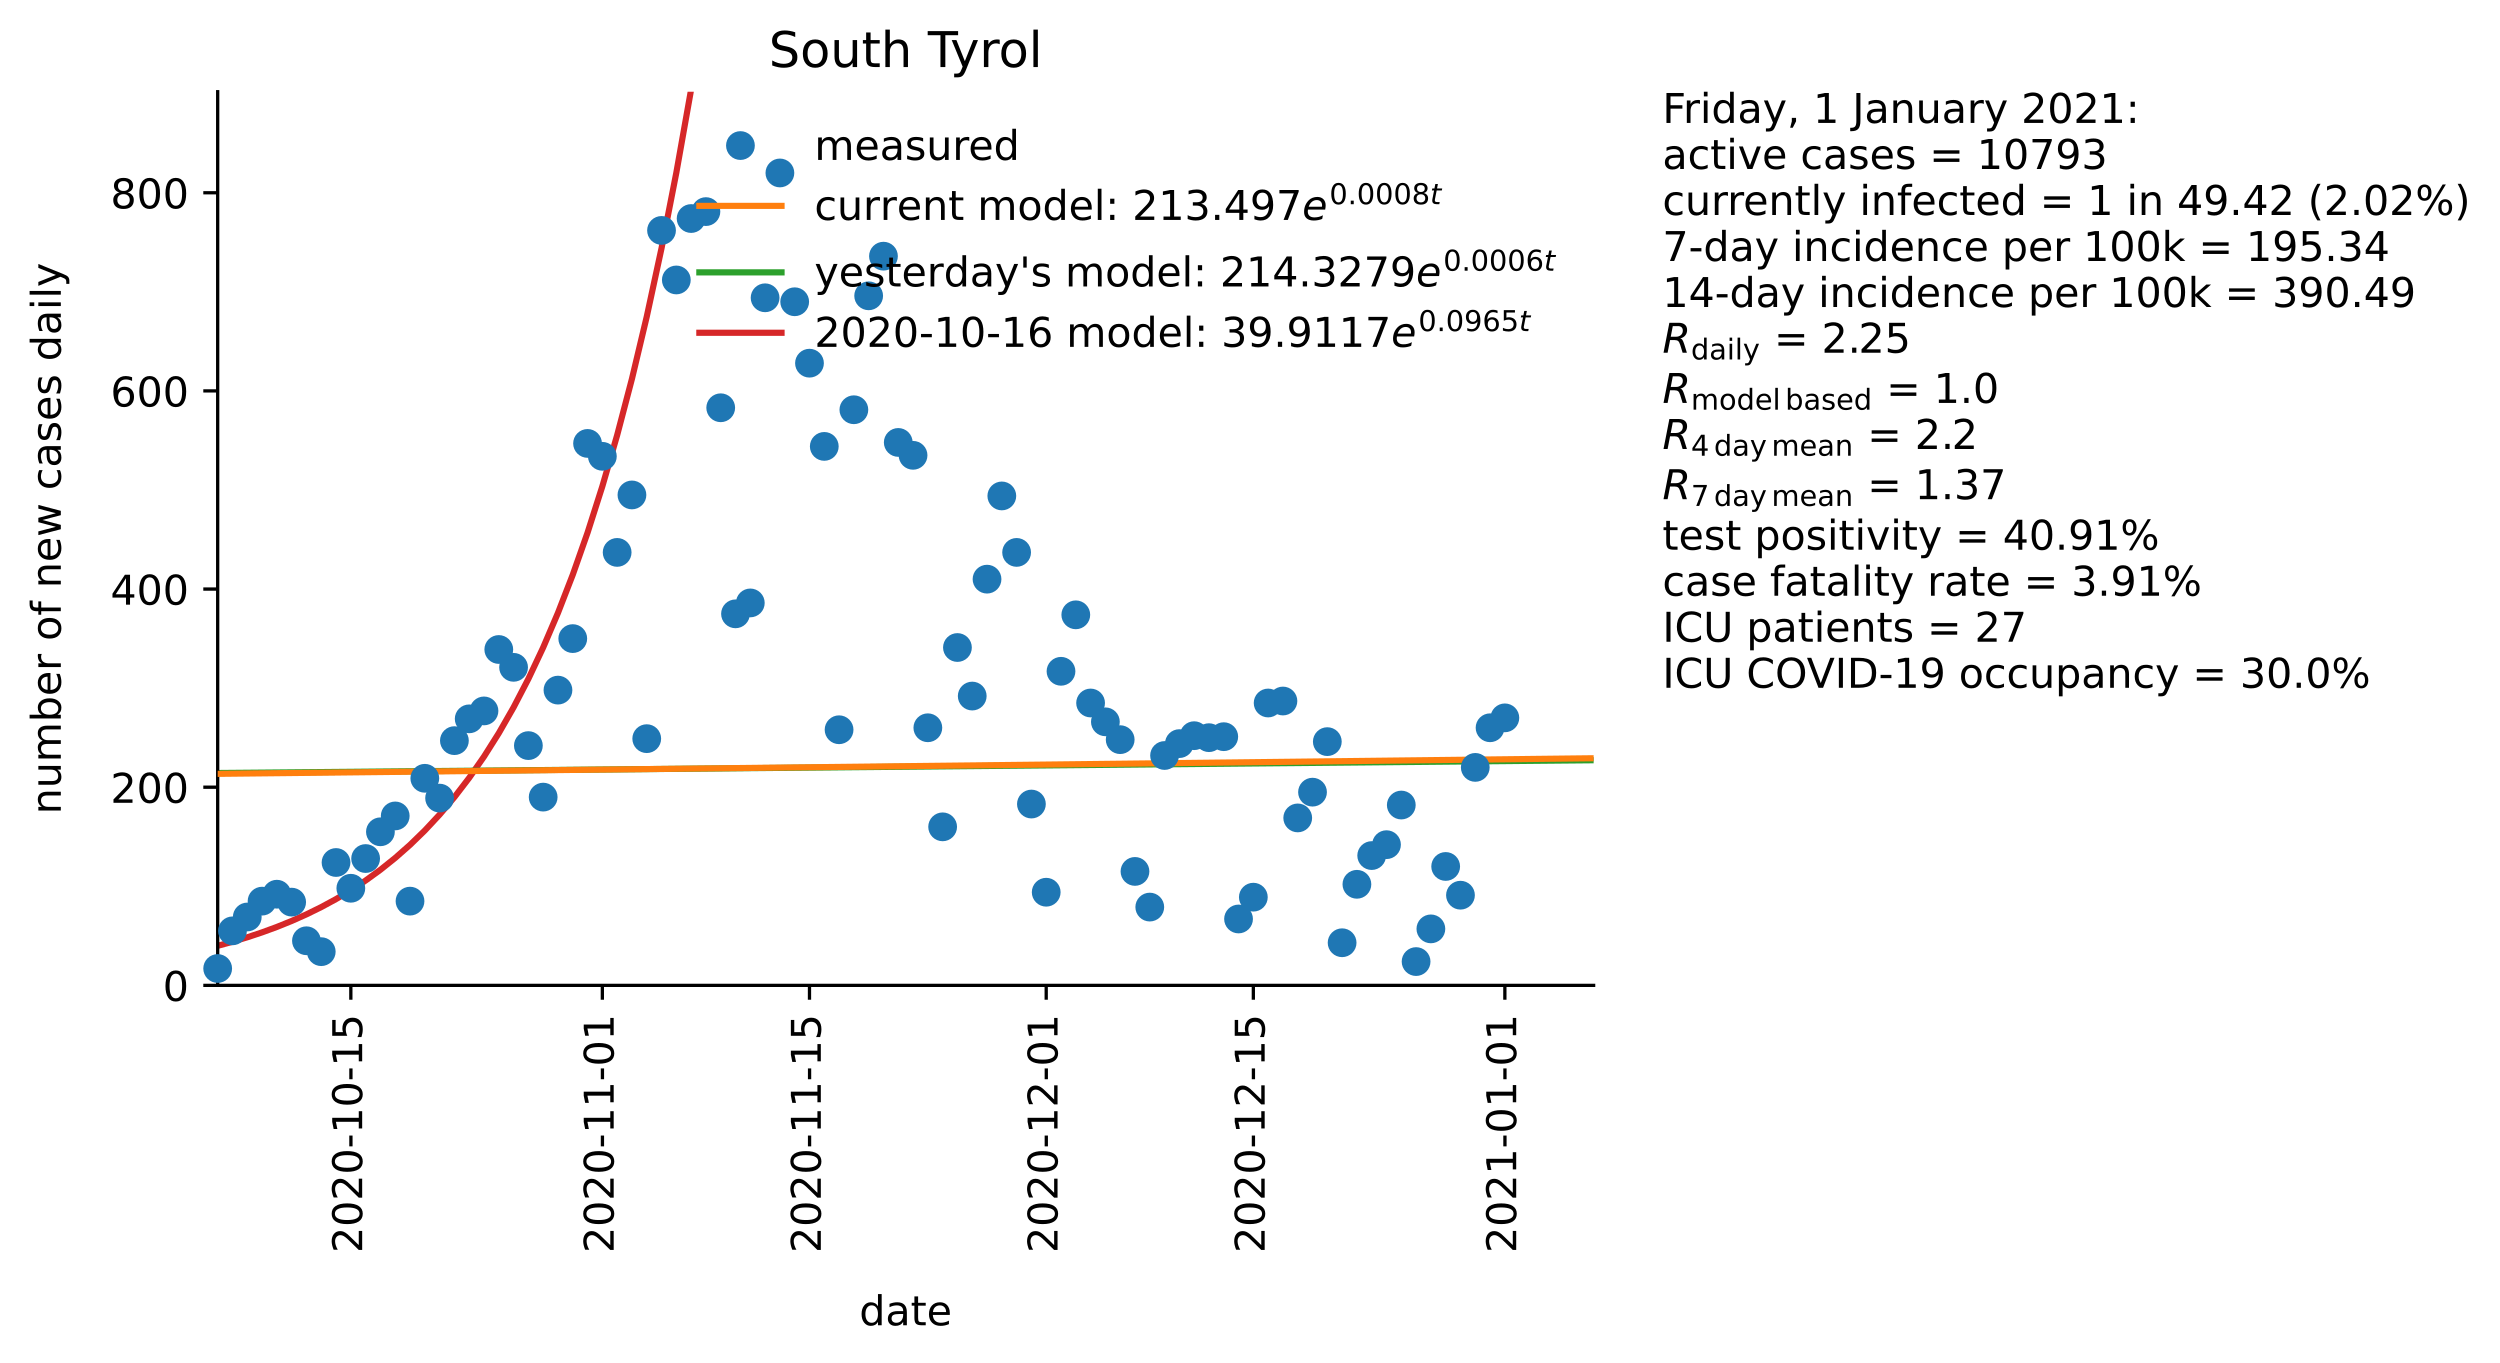 <?xml version="1.0" encoding="utf-8" standalone="no"?>
<!DOCTYPE svg PUBLIC "-//W3C//DTD SVG 1.1//EN"
  "http://www.w3.org/Graphics/SVG/1.1/DTD/svg11.dtd">
<!-- Created with matplotlib (https://matplotlib.org/) -->
<svg height="331.752pt" version="1.1" viewBox="0 0 608.306 331.752" width="608.306pt" xmlns="http://www.w3.org/2000/svg" xmlns:xlink="http://www.w3.org/1999/xlink">
 <defs>
  <style type="text/css">*{stroke-linecap:butt;stroke-linejoin:round;}</style>
 </defs>
 <g id="figure_1">
  <g id="patch_1">
   <path d="M 0 331.752 
L 608.306 331.752 
L 608.306 0 
L 0 0 
z
" style="fill:#ffffff;"/>
  </g>
  <g id="axes_1">
   <g id="patch_2">
    <path d="M 52.966 239.758 
L 387.766 239.758 
L 387.766 22.318 
L 52.966 22.318 
z
" style="fill:#ffffff;"/>
   </g>
   <g id="line2d_1">
    <path clip-path="url(#pf9c26cd76a)" d="M 52.966 230.137 
L 56.566 229.151 
L 60.166 228.065 
L 63.766 226.867 
L 67.366 225.547 
L 70.966 224.091 
L 74.566 222.486 
L 78.166 220.717 
L 81.766 218.767 
L 85.366 216.617 
L 88.966 214.247 
L 92.566 211.634 
L 96.166 208.753 
L 99.766 205.577 
L 103.366 202.076 
L 106.966 198.216 
L 110.566 193.961 
L 114.166 189.27 
L 117.766 184.099 
L 121.366 178.398 
L 124.966 172.113 
L 128.566 165.184 
L 132.166 157.546 
L 135.766 149.125 
L 139.366 139.842 
L 142.966 129.608 
L 146.566 118.325 
L 150.166 105.887 
L 153.766 92.175 
L 157.366 77.059 
L 160.966 60.394 
L 164.566 42.022 
L 168.166 21.768 
L 171.766 -0.56 
L 171.83 -1 
" style="fill:none;stroke:#d62728;stroke-linecap:square;stroke-width:1.5;"/>
   </g>
   <g id="matplotlib.axis_1">
    <g id="xtick_1">
     <g id="line2d_2">
      <defs>
       <path d="M 0 0 
L 0 3.5 
" id="m6f25f290a3" style="stroke:#000000;stroke-width:0.8;"/>
      </defs>
      <g>
       <use style="stroke:#000000;stroke-width:0.8;" x="85.366" xlink:href="#m6f25f290a3" y="239.758"/>
      </g>
     </g>
     <g id="text_1">
      <!-- 2020-10-15 -->
      <g transform="translate(88.125 304.874)rotate(-90)scale(0.1 -0.1)">
       <defs>
        <path d="M 19.188 8.297 
L 53.609 8.297 
L 53.609 0 
L 7.328 0 
L 7.328 8.297 
Q 12.938 14.109 22.625 23.891 
Q 32.328 33.688 34.812 36.531 
Q 39.547 41.844 41.422 45.531 
Q 43.312 49.219 43.312 52.781 
Q 43.312 58.594 39.234 62.25 
Q 35.156 65.922 28.609 65.922 
Q 23.969 65.922 18.812 64.312 
Q 13.672 62.703 7.812 59.422 
L 7.812 69.391 
Q 13.766 71.781 18.938 73 
Q 24.125 74.219 28.422 74.219 
Q 39.75 74.219 46.484 68.547 
Q 53.219 62.891 53.219 53.422 
Q 53.219 48.922 51.531 44.891 
Q 49.859 40.875 45.406 35.406 
Q 44.188 33.984 37.641 27.219 
Q 31.109 20.453 19.188 8.297 
z
" id="DejaVuSans-50"/>
        <path d="M 31.781 66.406 
Q 24.172 66.406 20.328 58.906 
Q 16.5 51.422 16.5 36.375 
Q 16.5 21.391 20.328 13.891 
Q 24.172 6.391 31.781 6.391 
Q 39.453 6.391 43.281 13.891 
Q 47.125 21.391 47.125 36.375 
Q 47.125 51.422 43.281 58.906 
Q 39.453 66.406 31.781 66.406 
z
M 31.781 74.219 
Q 44.047 74.219 50.516 64.516 
Q 56.984 54.828 56.984 36.375 
Q 56.984 17.969 50.516 8.266 
Q 44.047 -1.422 31.781 -1.422 
Q 19.531 -1.422 13.062 8.266 
Q 6.594 17.969 6.594 36.375 
Q 6.594 54.828 13.062 64.516 
Q 19.531 74.219 31.781 74.219 
z
" id="DejaVuSans-48"/>
        <path d="M 4.891 31.391 
L 31.203 31.391 
L 31.203 23.391 
L 4.891 23.391 
z
" id="DejaVuSans-45"/>
        <path d="M 12.406 8.297 
L 28.516 8.297 
L 28.516 63.922 
L 10.984 60.406 
L 10.984 69.391 
L 28.422 72.906 
L 38.281 72.906 
L 38.281 8.297 
L 54.391 8.297 
L 54.391 0 
L 12.406 0 
z
" id="DejaVuSans-49"/>
        <path d="M 10.797 72.906 
L 49.516 72.906 
L 49.516 64.594 
L 19.828 64.594 
L 19.828 46.734 
Q 21.969 47.469 24.109 47.828 
Q 26.266 48.188 28.422 48.188 
Q 40.625 48.188 47.75 41.5 
Q 54.891 34.812 54.891 23.391 
Q 54.891 11.625 47.562 5.094 
Q 40.234 -1.422 26.906 -1.422 
Q 22.312 -1.422 17.547 -0.641 
Q 12.797 0.141 7.719 1.703 
L 7.719 11.625 
Q 12.109 9.234 16.797 8.062 
Q 21.484 6.891 26.703 6.891 
Q 35.156 6.891 40.078 11.328 
Q 45.016 15.766 45.016 23.391 
Q 45.016 31 40.078 35.438 
Q 35.156 39.891 26.703 39.891 
Q 22.75 39.891 18.812 39.016 
Q 14.891 38.141 10.797 36.281 
z
" id="DejaVuSans-53"/>
       </defs>
       <use xlink:href="#DejaVuSans-50"/>
       <use x="63.623" xlink:href="#DejaVuSans-48"/>
       <use x="127.246" xlink:href="#DejaVuSans-50"/>
       <use x="190.869" xlink:href="#DejaVuSans-48"/>
       <use x="254.492" xlink:href="#DejaVuSans-45"/>
       <use x="290.576" xlink:href="#DejaVuSans-49"/>
       <use x="354.199" xlink:href="#DejaVuSans-48"/>
       <use x="417.822" xlink:href="#DejaVuSans-45"/>
       <use x="453.906" xlink:href="#DejaVuSans-49"/>
       <use x="517.529" xlink:href="#DejaVuSans-53"/>
      </g>
     </g>
    </g>
    <g id="xtick_2">
     <g id="line2d_3">
      <g>
       <use style="stroke:#000000;stroke-width:0.8;" x="146.566" xlink:href="#m6f25f290a3" y="239.758"/>
      </g>
     </g>
     <g id="text_2">
      <!-- 2020-11-01 -->
      <g transform="translate(149.325 304.874)rotate(-90)scale(0.1 -0.1)">
       <use xlink:href="#DejaVuSans-50"/>
       <use x="63.623" xlink:href="#DejaVuSans-48"/>
       <use x="127.246" xlink:href="#DejaVuSans-50"/>
       <use x="190.869" xlink:href="#DejaVuSans-48"/>
       <use x="254.492" xlink:href="#DejaVuSans-45"/>
       <use x="290.576" xlink:href="#DejaVuSans-49"/>
       <use x="354.199" xlink:href="#DejaVuSans-49"/>
       <use x="417.822" xlink:href="#DejaVuSans-45"/>
       <use x="453.906" xlink:href="#DejaVuSans-48"/>
       <use x="517.529" xlink:href="#DejaVuSans-49"/>
      </g>
     </g>
    </g>
    <g id="xtick_3">
     <g id="line2d_4">
      <g>
       <use style="stroke:#000000;stroke-width:0.8;" x="196.966" xlink:href="#m6f25f290a3" y="239.758"/>
      </g>
     </g>
     <g id="text_3">
      <!-- 2020-11-15 -->
      <g transform="translate(199.725 304.874)rotate(-90)scale(0.1 -0.1)">
       <use xlink:href="#DejaVuSans-50"/>
       <use x="63.623" xlink:href="#DejaVuSans-48"/>
       <use x="127.246" xlink:href="#DejaVuSans-50"/>
       <use x="190.869" xlink:href="#DejaVuSans-48"/>
       <use x="254.492" xlink:href="#DejaVuSans-45"/>
       <use x="290.576" xlink:href="#DejaVuSans-49"/>
       <use x="354.199" xlink:href="#DejaVuSans-49"/>
       <use x="417.822" xlink:href="#DejaVuSans-45"/>
       <use x="453.906" xlink:href="#DejaVuSans-49"/>
       <use x="517.529" xlink:href="#DejaVuSans-53"/>
      </g>
     </g>
    </g>
    <g id="xtick_4">
     <g id="line2d_5">
      <g>
       <use style="stroke:#000000;stroke-width:0.8;" x="254.566" xlink:href="#m6f25f290a3" y="239.758"/>
      </g>
     </g>
     <g id="text_4">
      <!-- 2020-12-01 -->
      <g transform="translate(257.325 304.874)rotate(-90)scale(0.1 -0.1)">
       <use xlink:href="#DejaVuSans-50"/>
       <use x="63.623" xlink:href="#DejaVuSans-48"/>
       <use x="127.246" xlink:href="#DejaVuSans-50"/>
       <use x="190.869" xlink:href="#DejaVuSans-48"/>
       <use x="254.492" xlink:href="#DejaVuSans-45"/>
       <use x="290.576" xlink:href="#DejaVuSans-49"/>
       <use x="354.199" xlink:href="#DejaVuSans-50"/>
       <use x="417.822" xlink:href="#DejaVuSans-45"/>
       <use x="453.906" xlink:href="#DejaVuSans-48"/>
       <use x="517.529" xlink:href="#DejaVuSans-49"/>
      </g>
     </g>
    </g>
    <g id="xtick_5">
     <g id="line2d_6">
      <g>
       <use style="stroke:#000000;stroke-width:0.8;" x="304.966" xlink:href="#m6f25f290a3" y="239.758"/>
      </g>
     </g>
     <g id="text_5">
      <!-- 2020-12-15 -->
      <g transform="translate(307.725 304.874)rotate(-90)scale(0.1 -0.1)">
       <use xlink:href="#DejaVuSans-50"/>
       <use x="63.623" xlink:href="#DejaVuSans-48"/>
       <use x="127.246" xlink:href="#DejaVuSans-50"/>
       <use x="190.869" xlink:href="#DejaVuSans-48"/>
       <use x="254.492" xlink:href="#DejaVuSans-45"/>
       <use x="290.576" xlink:href="#DejaVuSans-49"/>
       <use x="354.199" xlink:href="#DejaVuSans-50"/>
       <use x="417.822" xlink:href="#DejaVuSans-45"/>
       <use x="453.906" xlink:href="#DejaVuSans-49"/>
       <use x="517.529" xlink:href="#DejaVuSans-53"/>
      </g>
     </g>
    </g>
    <g id="xtick_6">
     <g id="line2d_7">
      <g>
       <use style="stroke:#000000;stroke-width:0.8;" x="366.166" xlink:href="#m6f25f290a3" y="239.758"/>
      </g>
     </g>
     <g id="text_6">
      <!-- 2021-01-01 -->
      <g transform="translate(368.925 304.874)rotate(-90)scale(0.1 -0.1)">
       <use xlink:href="#DejaVuSans-50"/>
       <use x="63.623" xlink:href="#DejaVuSans-48"/>
       <use x="127.246" xlink:href="#DejaVuSans-50"/>
       <use x="190.869" xlink:href="#DejaVuSans-49"/>
       <use x="254.492" xlink:href="#DejaVuSans-45"/>
       <use x="290.576" xlink:href="#DejaVuSans-48"/>
       <use x="354.199" xlink:href="#DejaVuSans-49"/>
       <use x="417.822" xlink:href="#DejaVuSans-45"/>
       <use x="453.906" xlink:href="#DejaVuSans-48"/>
       <use x="517.529" xlink:href="#DejaVuSans-49"/>
      </g>
     </g>
    </g>
    <g id="text_7">
     <!-- date -->
     <g transform="translate(209.091 322.472)scale(0.1 -0.1)">
      <defs>
       <path d="M 45.406 46.391 
L 45.406 75.984 
L 54.391 75.984 
L 54.391 0 
L 45.406 0 
L 45.406 8.203 
Q 42.578 3.328 38.25 0.953 
Q 33.938 -1.422 27.875 -1.422 
Q 17.969 -1.422 11.734 6.484 
Q 5.516 14.406 5.516 27.297 
Q 5.516 40.188 11.734 48.094 
Q 17.969 56 27.875 56 
Q 33.938 56 38.25 53.625 
Q 42.578 51.266 45.406 46.391 
z
M 14.797 27.297 
Q 14.797 17.391 18.875 11.75 
Q 22.953 6.109 30.078 6.109 
Q 37.203 6.109 41.297 11.75 
Q 45.406 17.391 45.406 27.297 
Q 45.406 37.203 41.297 42.844 
Q 37.203 48.484 30.078 48.484 
Q 22.953 48.484 18.875 42.844 
Q 14.797 37.203 14.797 27.297 
z
" id="DejaVuSans-100"/>
       <path d="M 34.281 27.484 
Q 23.391 27.484 19.188 25 
Q 14.984 22.516 14.984 16.5 
Q 14.984 11.719 18.141 8.906 
Q 21.297 6.109 26.703 6.109 
Q 34.188 6.109 38.703 11.406 
Q 43.219 16.703 43.219 25.484 
L 43.219 27.484 
z
M 52.203 31.203 
L 52.203 0 
L 43.219 0 
L 43.219 8.297 
Q 40.141 3.328 35.547 0.953 
Q 30.953 -1.422 24.312 -1.422 
Q 15.922 -1.422 10.953 3.297 
Q 6 8.016 6 15.922 
Q 6 25.141 12.172 29.828 
Q 18.359 34.516 30.609 34.516 
L 43.219 34.516 
L 43.219 35.406 
Q 43.219 41.609 39.141 45 
Q 35.062 48.391 27.688 48.391 
Q 23 48.391 18.547 47.266 
Q 14.109 46.141 10.016 43.891 
L 10.016 52.203 
Q 14.938 54.109 19.578 55.047 
Q 24.219 56 28.609 56 
Q 40.484 56 46.344 49.844 
Q 52.203 43.703 52.203 31.203 
z
" id="DejaVuSans-97"/>
       <path d="M 18.312 70.219 
L 18.312 54.688 
L 36.812 54.688 
L 36.812 47.703 
L 18.312 47.703 
L 18.312 18.016 
Q 18.312 11.328 20.141 9.422 
Q 21.969 7.516 27.594 7.516 
L 36.812 7.516 
L 36.812 0 
L 27.594 0 
Q 17.188 0 13.234 3.875 
Q 9.281 7.766 9.281 18.016 
L 9.281 47.703 
L 2.688 47.703 
L 2.688 54.688 
L 9.281 54.688 
L 9.281 70.219 
z
" id="DejaVuSans-116"/>
       <path d="M 56.203 29.594 
L 56.203 25.203 
L 14.891 25.203 
Q 15.484 15.922 20.484 11.062 
Q 25.484 6.203 34.422 6.203 
Q 39.594 6.203 44.453 7.469 
Q 49.312 8.734 54.109 11.281 
L 54.109 2.781 
Q 49.266 0.734 44.188 -0.344 
Q 39.109 -1.422 33.891 -1.422 
Q 20.797 -1.422 13.156 6.188 
Q 5.516 13.812 5.516 26.812 
Q 5.516 40.234 12.766 48.109 
Q 20.016 56 32.328 56 
Q 43.359 56 49.781 48.891 
Q 56.203 41.797 56.203 29.594 
z
M 47.219 32.234 
Q 47.125 39.594 43.094 43.984 
Q 39.062 48.391 32.422 48.391 
Q 24.906 48.391 20.391 44.141 
Q 15.875 39.891 15.188 32.172 
z
" id="DejaVuSans-101"/>
      </defs>
      <use xlink:href="#DejaVuSans-100"/>
      <use x="63.477" xlink:href="#DejaVuSans-97"/>
      <use x="124.756" xlink:href="#DejaVuSans-116"/>
      <use x="163.965" xlink:href="#DejaVuSans-101"/>
     </g>
    </g>
   </g>
   <g id="matplotlib.axis_2">
    <g id="ytick_1">
     <g id="line2d_8">
      <defs>
       <path d="M 0 0 
L -3.5 0 
" id="m218a22633a" style="stroke:#000000;stroke-width:0.8;"/>
      </defs>
      <g>
       <use style="stroke:#000000;stroke-width:0.8;" x="52.966" xlink:href="#m218a22633a" y="239.758"/>
      </g>
     </g>
     <g id="text_8">
      <!-- 0 -->
      <g transform="translate(39.603 243.557)scale(0.1 -0.1)">
       <use xlink:href="#DejaVuSans-48"/>
      </g>
     </g>
    </g>
    <g id="ytick_2">
     <g id="line2d_9">
      <g>
       <use style="stroke:#000000;stroke-width:0.8;" x="52.966" xlink:href="#m218a22633a" y="191.545"/>
      </g>
     </g>
     <g id="text_9">
      <!-- 200 -->
      <g transform="translate(26.878 195.344)scale(0.1 -0.1)">
       <use xlink:href="#DejaVuSans-50"/>
       <use x="63.623" xlink:href="#DejaVuSans-48"/>
       <use x="127.246" xlink:href="#DejaVuSans-48"/>
      </g>
     </g>
    </g>
    <g id="ytick_3">
     <g id="line2d_10">
      <g>
       <use style="stroke:#000000;stroke-width:0.8;" x="52.966" xlink:href="#m218a22633a" y="143.332"/>
      </g>
     </g>
     <g id="text_10">
      <!-- 400 -->
      <g transform="translate(26.878 147.132)scale(0.1 -0.1)">
       <defs>
        <path d="M 37.797 64.312 
L 12.891 25.391 
L 37.797 25.391 
z
M 35.203 72.906 
L 47.609 72.906 
L 47.609 25.391 
L 58.016 25.391 
L 58.016 17.188 
L 47.609 17.188 
L 47.609 0 
L 37.797 0 
L 37.797 17.188 
L 4.891 17.188 
L 4.891 26.703 
z
" id="DejaVuSans-52"/>
       </defs>
       <use xlink:href="#DejaVuSans-52"/>
       <use x="63.623" xlink:href="#DejaVuSans-48"/>
       <use x="127.246" xlink:href="#DejaVuSans-48"/>
      </g>
     </g>
    </g>
    <g id="ytick_4">
     <g id="line2d_11">
      <g>
       <use style="stroke:#000000;stroke-width:0.8;" x="52.966" xlink:href="#m218a22633a" y="95.12"/>
      </g>
     </g>
     <g id="text_11">
      <!-- 600 -->
      <g transform="translate(26.878 98.919)scale(0.1 -0.1)">
       <defs>
        <path d="M 33.016 40.375 
Q 26.375 40.375 22.484 35.828 
Q 18.609 31.297 18.609 23.391 
Q 18.609 15.531 22.484 10.953 
Q 26.375 6.391 33.016 6.391 
Q 39.656 6.391 43.531 10.953 
Q 47.406 15.531 47.406 23.391 
Q 47.406 31.297 43.531 35.828 
Q 39.656 40.375 33.016 40.375 
z
M 52.594 71.297 
L 52.594 62.312 
Q 48.875 64.062 45.094 64.984 
Q 41.312 65.922 37.594 65.922 
Q 27.828 65.922 22.672 59.328 
Q 17.531 52.734 16.797 39.406 
Q 19.672 43.656 24.016 45.922 
Q 28.375 48.188 33.594 48.188 
Q 44.578 48.188 50.953 41.516 
Q 57.328 34.859 57.328 23.391 
Q 57.328 12.156 50.688 5.359 
Q 44.047 -1.422 33.016 -1.422 
Q 20.359 -1.422 13.672 8.266 
Q 6.984 17.969 6.984 36.375 
Q 6.984 53.656 15.188 63.938 
Q 23.391 74.219 37.203 74.219 
Q 40.922 74.219 44.703 73.484 
Q 48.484 72.75 52.594 71.297 
z
" id="DejaVuSans-54"/>
       </defs>
       <use xlink:href="#DejaVuSans-54"/>
       <use x="63.623" xlink:href="#DejaVuSans-48"/>
       <use x="127.246" xlink:href="#DejaVuSans-48"/>
      </g>
     </g>
    </g>
    <g id="ytick_5">
     <g id="line2d_12">
      <g>
       <use style="stroke:#000000;stroke-width:0.8;" x="52.966" xlink:href="#m218a22633a" y="46.907"/>
      </g>
     </g>
     <g id="text_12">
      <!-- 800 -->
      <g transform="translate(26.878 50.706)scale(0.1 -0.1)">
       <defs>
        <path d="M 31.781 34.625 
Q 24.75 34.625 20.719 30.859 
Q 16.703 27.094 16.703 20.516 
Q 16.703 13.922 20.719 10.156 
Q 24.75 6.391 31.781 6.391 
Q 38.812 6.391 42.859 10.172 
Q 46.922 13.969 46.922 20.516 
Q 46.922 27.094 42.891 30.859 
Q 38.875 34.625 31.781 34.625 
z
M 21.922 38.812 
Q 15.578 40.375 12.031 44.719 
Q 8.5 49.078 8.5 55.328 
Q 8.5 64.062 14.719 69.141 
Q 20.953 74.219 31.781 74.219 
Q 42.672 74.219 48.875 69.141 
Q 55.078 64.062 55.078 55.328 
Q 55.078 49.078 51.531 44.719 
Q 48 40.375 41.703 38.812 
Q 48.828 37.156 52.797 32.312 
Q 56.781 27.484 56.781 20.516 
Q 56.781 9.906 50.312 4.234 
Q 43.844 -1.422 31.781 -1.422 
Q 19.734 -1.422 13.25 4.234 
Q 6.781 9.906 6.781 20.516 
Q 6.781 27.484 10.781 32.312 
Q 14.797 37.156 21.922 38.812 
z
M 18.312 54.391 
Q 18.312 48.734 21.844 45.562 
Q 25.391 42.391 31.781 42.391 
Q 38.141 42.391 41.719 45.562 
Q 45.312 48.734 45.312 54.391 
Q 45.312 60.062 41.719 63.234 
Q 38.141 66.406 31.781 66.406 
Q 25.391 66.406 21.844 63.234 
Q 18.312 60.062 18.312 54.391 
z
" id="DejaVuSans-56"/>
       </defs>
       <use xlink:href="#DejaVuSans-56"/>
       <use x="63.623" xlink:href="#DejaVuSans-48"/>
       <use x="127.246" xlink:href="#DejaVuSans-48"/>
      </g>
     </g>
    </g>
    <g id="text_13">
     <!-- number of new cases daily -->
     <g transform="translate(14.798 198.137)rotate(-90)scale(0.1 -0.1)">
      <defs>
       <path d="M 54.891 33.016 
L 54.891 0 
L 45.906 0 
L 45.906 32.719 
Q 45.906 40.484 42.875 44.328 
Q 39.844 48.188 33.797 48.188 
Q 26.516 48.188 22.312 43.547 
Q 18.109 38.922 18.109 30.906 
L 18.109 0 
L 9.078 0 
L 9.078 54.688 
L 18.109 54.688 
L 18.109 46.188 
Q 21.344 51.125 25.703 53.562 
Q 30.078 56 35.797 56 
Q 45.219 56 50.047 50.172 
Q 54.891 44.344 54.891 33.016 
z
" id="DejaVuSans-110"/>
       <path d="M 8.5 21.578 
L 8.5 54.688 
L 17.484 54.688 
L 17.484 21.922 
Q 17.484 14.156 20.5 10.266 
Q 23.531 6.391 29.594 6.391 
Q 36.859 6.391 41.078 11.031 
Q 45.312 15.672 45.312 23.688 
L 45.312 54.688 
L 54.297 54.688 
L 54.297 0 
L 45.312 0 
L 45.312 8.406 
Q 42.047 3.422 37.719 1 
Q 33.406 -1.422 27.688 -1.422 
Q 18.266 -1.422 13.375 4.438 
Q 8.5 10.297 8.5 21.578 
z
M 31.109 56 
z
" id="DejaVuSans-117"/>
       <path d="M 52 44.188 
Q 55.375 50.25 60.062 53.125 
Q 64.75 56 71.094 56 
Q 79.641 56 84.281 50.016 
Q 88.922 44.047 88.922 33.016 
L 88.922 0 
L 79.891 0 
L 79.891 32.719 
Q 79.891 40.578 77.094 44.375 
Q 74.312 48.188 68.609 48.188 
Q 61.625 48.188 57.562 43.547 
Q 53.516 38.922 53.516 30.906 
L 53.516 0 
L 44.484 0 
L 44.484 32.719 
Q 44.484 40.625 41.703 44.406 
Q 38.922 48.188 33.109 48.188 
Q 26.219 48.188 22.156 43.531 
Q 18.109 38.875 18.109 30.906 
L 18.109 0 
L 9.078 0 
L 9.078 54.688 
L 18.109 54.688 
L 18.109 46.188 
Q 21.188 51.219 25.484 53.609 
Q 29.781 56 35.688 56 
Q 41.656 56 45.828 52.969 
Q 50 49.953 52 44.188 
z
" id="DejaVuSans-109"/>
       <path d="M 48.688 27.297 
Q 48.688 37.203 44.609 42.844 
Q 40.531 48.484 33.406 48.484 
Q 26.266 48.484 22.188 42.844 
Q 18.109 37.203 18.109 27.297 
Q 18.109 17.391 22.188 11.75 
Q 26.266 6.109 33.406 6.109 
Q 40.531 6.109 44.609 11.75 
Q 48.688 17.391 48.688 27.297 
z
M 18.109 46.391 
Q 20.953 51.266 25.266 53.625 
Q 29.594 56 35.594 56 
Q 45.562 56 51.781 48.094 
Q 58.016 40.188 58.016 27.297 
Q 58.016 14.406 51.781 6.484 
Q 45.562 -1.422 35.594 -1.422 
Q 29.594 -1.422 25.266 0.953 
Q 20.953 3.328 18.109 8.203 
L 18.109 0 
L 9.078 0 
L 9.078 75.984 
L 18.109 75.984 
z
" id="DejaVuSans-98"/>
       <path d="M 41.109 46.297 
Q 39.594 47.172 37.812 47.578 
Q 36.031 48 33.891 48 
Q 26.266 48 22.188 43.047 
Q 18.109 38.094 18.109 28.812 
L 18.109 0 
L 9.078 0 
L 9.078 54.688 
L 18.109 54.688 
L 18.109 46.188 
Q 20.953 51.172 25.484 53.578 
Q 30.031 56 36.531 56 
Q 37.453 56 38.578 55.875 
Q 39.703 55.766 41.062 55.516 
z
" id="DejaVuSans-114"/>
       <path id="DejaVuSans-32"/>
       <path d="M 30.609 48.391 
Q 23.391 48.391 19.188 42.75 
Q 14.984 37.109 14.984 27.297 
Q 14.984 17.484 19.156 11.844 
Q 23.344 6.203 30.609 6.203 
Q 37.797 6.203 41.984 11.859 
Q 46.188 17.531 46.188 27.297 
Q 46.188 37.016 41.984 42.703 
Q 37.797 48.391 30.609 48.391 
z
M 30.609 56 
Q 42.328 56 49.016 48.375 
Q 55.719 40.766 55.719 27.297 
Q 55.719 13.875 49.016 6.219 
Q 42.328 -1.422 30.609 -1.422 
Q 18.844 -1.422 12.172 6.219 
Q 5.516 13.875 5.516 27.297 
Q 5.516 40.766 12.172 48.375 
Q 18.844 56 30.609 56 
z
" id="DejaVuSans-111"/>
       <path d="M 37.109 75.984 
L 37.109 68.5 
L 28.516 68.5 
Q 23.688 68.5 21.797 66.547 
Q 19.922 64.594 19.922 59.516 
L 19.922 54.688 
L 34.719 54.688 
L 34.719 47.703 
L 19.922 47.703 
L 19.922 0 
L 10.891 0 
L 10.891 47.703 
L 2.297 47.703 
L 2.297 54.688 
L 10.891 54.688 
L 10.891 58.5 
Q 10.891 67.625 15.141 71.797 
Q 19.391 75.984 28.609 75.984 
z
" id="DejaVuSans-102"/>
       <path d="M 4.203 54.688 
L 13.188 54.688 
L 24.422 12.016 
L 35.594 54.688 
L 46.188 54.688 
L 57.422 12.016 
L 68.609 54.688 
L 77.594 54.688 
L 63.281 0 
L 52.688 0 
L 40.922 44.828 
L 29.109 0 
L 18.5 0 
z
" id="DejaVuSans-119"/>
       <path d="M 48.781 52.594 
L 48.781 44.188 
Q 44.969 46.297 41.141 47.344 
Q 37.312 48.391 33.406 48.391 
Q 24.656 48.391 19.812 42.844 
Q 14.984 37.312 14.984 27.297 
Q 14.984 17.281 19.812 11.734 
Q 24.656 6.203 33.406 6.203 
Q 37.312 6.203 41.141 7.25 
Q 44.969 8.297 48.781 10.406 
L 48.781 2.094 
Q 45.016 0.344 40.984 -0.531 
Q 36.969 -1.422 32.422 -1.422 
Q 20.062 -1.422 12.781 6.344 
Q 5.516 14.109 5.516 27.297 
Q 5.516 40.672 12.859 48.328 
Q 20.219 56 33.016 56 
Q 37.156 56 41.109 55.141 
Q 45.062 54.297 48.781 52.594 
z
" id="DejaVuSans-99"/>
       <path d="M 44.281 53.078 
L 44.281 44.578 
Q 40.484 46.531 36.375 47.5 
Q 32.281 48.484 27.875 48.484 
Q 21.188 48.484 17.844 46.438 
Q 14.5 44.391 14.5 40.281 
Q 14.5 37.156 16.891 35.375 
Q 19.281 33.594 26.516 31.984 
L 29.594 31.297 
Q 39.156 29.25 43.188 25.516 
Q 47.219 21.781 47.219 15.094 
Q 47.219 7.469 41.188 3.016 
Q 35.156 -1.422 24.609 -1.422 
Q 20.219 -1.422 15.453 -0.562 
Q 10.688 0.297 5.422 2 
L 5.422 11.281 
Q 10.406 8.688 15.234 7.391 
Q 20.062 6.109 24.812 6.109 
Q 31.156 6.109 34.562 8.281 
Q 37.984 10.453 37.984 14.406 
Q 37.984 18.062 35.516 20.016 
Q 33.062 21.969 24.703 23.781 
L 21.578 24.516 
Q 13.234 26.266 9.516 29.906 
Q 5.812 33.547 5.812 39.891 
Q 5.812 47.609 11.281 51.797 
Q 16.75 56 26.812 56 
Q 31.781 56 36.172 55.266 
Q 40.578 54.547 44.281 53.078 
z
" id="DejaVuSans-115"/>
       <path d="M 9.422 54.688 
L 18.406 54.688 
L 18.406 0 
L 9.422 0 
z
M 9.422 75.984 
L 18.406 75.984 
L 18.406 64.594 
L 9.422 64.594 
z
" id="DejaVuSans-105"/>
       <path d="M 9.422 75.984 
L 18.406 75.984 
L 18.406 0 
L 9.422 0 
z
" id="DejaVuSans-108"/>
       <path d="M 32.172 -5.078 
Q 28.375 -14.844 24.75 -17.812 
Q 21.141 -20.797 15.094 -20.797 
L 7.906 -20.797 
L 7.906 -13.281 
L 13.188 -13.281 
Q 16.891 -13.281 18.938 -11.516 
Q 21 -9.766 23.484 -3.219 
L 25.094 0.875 
L 2.984 54.688 
L 12.5 54.688 
L 29.594 11.922 
L 46.688 54.688 
L 56.203 54.688 
z
" id="DejaVuSans-121"/>
      </defs>
      <use xlink:href="#DejaVuSans-110"/>
      <use x="63.379" xlink:href="#DejaVuSans-117"/>
      <use x="126.758" xlink:href="#DejaVuSans-109"/>
      <use x="224.17" xlink:href="#DejaVuSans-98"/>
      <use x="287.646" xlink:href="#DejaVuSans-101"/>
      <use x="349.17" xlink:href="#DejaVuSans-114"/>
      <use x="390.283" xlink:href="#DejaVuSans-32"/>
      <use x="422.07" xlink:href="#DejaVuSans-111"/>
      <use x="483.252" xlink:href="#DejaVuSans-102"/>
      <use x="518.457" xlink:href="#DejaVuSans-32"/>
      <use x="550.244" xlink:href="#DejaVuSans-110"/>
      <use x="613.623" xlink:href="#DejaVuSans-101"/>
      <use x="675.146" xlink:href="#DejaVuSans-119"/>
      <use x="756.934" xlink:href="#DejaVuSans-32"/>
      <use x="788.721" xlink:href="#DejaVuSans-99"/>
      <use x="843.701" xlink:href="#DejaVuSans-97"/>
      <use x="904.98" xlink:href="#DejaVuSans-115"/>
      <use x="957.08" xlink:href="#DejaVuSans-101"/>
      <use x="1018.604" xlink:href="#DejaVuSans-115"/>
      <use x="1070.703" xlink:href="#DejaVuSans-32"/>
      <use x="1102.49" xlink:href="#DejaVuSans-100"/>
      <use x="1165.967" xlink:href="#DejaVuSans-97"/>
      <use x="1227.246" xlink:href="#DejaVuSans-105"/>
      <use x="1255.029" xlink:href="#DejaVuSans-108"/>
      <use x="1282.812" xlink:href="#DejaVuSans-121"/>
     </g>
    </g>
   </g>
   <g id="line2d_13">
    <path clip-path="url(#pf9c26cd76a)" d="M 52.966 188.091 
L 56.566 188.059 
L 60.166 188.026 
L 63.766 187.994 
L 67.366 187.961 
L 70.966 187.929 
L 74.566 187.896 
L 78.166 187.864 
L 81.766 187.831 
L 85.366 187.799 
L 88.966 187.766 
L 92.566 187.733 
L 96.166 187.701 
L 99.766 187.668 
L 103.366 187.635 
L 106.966 187.602 
L 110.566 187.57 
L 114.166 187.537 
L 117.766 187.504 
L 121.366 187.471 
L 124.966 187.438 
L 128.566 187.406 
L 132.166 187.373 
L 135.766 187.34 
L 139.366 187.307 
L 142.966 187.274 
L 146.566 187.241 
L 150.166 187.208 
L 153.766 187.175 
L 157.366 187.142 
L 160.966 187.109 
L 164.566 187.076 
L 168.166 187.043 
L 171.766 187.01 
L 175.366 186.977 
L 178.966 186.943 
L 182.566 186.91 
L 186.166 186.877 
L 189.766 186.844 
L 193.366 186.811 
L 196.966 186.777 
L 200.566 186.744 
L 204.166 186.711 
L 207.766 186.677 
L 211.366 186.644 
L 214.966 186.611 
L 218.566 186.577 
L 222.166 186.544 
L 225.766 186.511 
L 229.366 186.477 
L 232.966 186.444 
L 236.566 186.41 
L 240.166 186.377 
L 243.766 186.343 
L 247.366 186.31 
L 250.966 186.276 
L 254.566 186.242 
L 258.166 186.209 
L 261.766 186.175 
L 265.366 186.142 
L 268.966 186.108 
L 272.566 186.074 
L 276.166 186.04 
L 279.766 186.007 
L 283.366 185.973 
L 286.966 185.939 
L 290.566 185.905 
L 294.166 185.872 
L 297.766 185.838 
L 301.366 185.804 
L 304.966 185.77 
L 308.566 185.736 
L 312.166 185.702 
L 315.766 185.668 
L 319.366 185.634 
L 322.966 185.6 
L 326.566 185.566 
L 330.166 185.532 
L 333.766 185.498 
L 337.366 185.464 
L 340.966 185.43 
L 344.566 185.396 
L 348.166 185.362 
L 351.766 185.328 
L 355.366 185.293 
L 358.966 185.259 
L 362.566 185.225 
L 366.166 185.191 
L 369.766 185.156 
L 373.366 185.122 
L 376.966 185.088 
L 380.566 185.053 
L 384.166 185.019 
L 387.766 184.985 
" style="fill:none;stroke:#2ca02c;stroke-linecap:square;stroke-width:1.5;"/>
   </g>
   <g id="patch_3">
    <path d="M 52.966 239.758 
L 52.966 22.318 
" style="fill:none;stroke:#000000;stroke-linecap:square;stroke-linejoin:miter;stroke-width:0.8;"/>
   </g>
   <g id="patch_4">
    <path d="M 52.966 239.758 
L 387.766 239.758 
" style="fill:none;stroke:#000000;stroke-linecap:square;stroke-linejoin:miter;stroke-width:0.8;"/>
   </g>
   <g id="line2d_14">
    <path clip-path="url(#pf9c26cd76a)" d="M 52.966 188.292 
L 56.566 188.252 
L 60.166 188.213 
L 63.766 188.173 
L 67.366 188.134 
L 70.966 188.094 
L 74.566 188.055 
L 78.166 188.015 
L 81.766 187.976 
L 85.366 187.936 
L 88.966 187.896 
L 92.566 187.857 
L 96.166 187.817 
L 99.766 187.777 
L 103.366 187.738 
L 106.966 187.698 
L 110.566 187.658 
L 114.166 187.618 
L 117.766 187.578 
L 121.366 187.538 
L 124.966 187.498 
L 128.566 187.458 
L 132.166 187.418 
L 135.766 187.378 
L 139.366 187.338 
L 142.966 187.298 
L 146.566 187.258 
L 150.166 187.218 
L 153.766 187.178 
L 157.366 187.137 
L 160.966 187.097 
L 164.566 187.057 
L 168.166 187.017 
L 171.766 186.976 
L 175.366 186.936 
L 178.966 186.895 
L 182.566 186.855 
L 186.166 186.814 
L 189.766 186.774 
L 193.366 186.733 
L 196.966 186.693 
L 200.566 186.652 
L 204.166 186.612 
L 207.766 186.571 
L 211.366 186.53 
L 214.966 186.49 
L 218.566 186.449 
L 222.166 186.408 
L 225.766 186.367 
L 229.366 186.326 
L 232.966 186.285 
L 236.566 186.245 
L 240.166 186.204 
L 243.766 186.163 
L 247.366 186.122 
L 250.966 186.081 
L 254.566 186.039 
L 258.166 185.998 
L 261.766 185.957 
L 265.366 185.916 
L 268.966 185.875 
L 272.566 185.834 
L 276.166 185.792 
L 279.766 185.751 
L 283.366 185.71 
L 286.966 185.668 
L 290.566 185.627 
L 294.166 185.586 
L 297.766 185.544 
L 301.366 185.503 
L 304.966 185.461 
L 308.566 185.42 
L 312.166 185.378 
L 315.766 185.337 
L 319.366 185.295 
L 322.966 185.253 
L 326.566 185.212 
L 330.166 185.17 
L 333.766 185.128 
L 337.366 185.086 
L 340.966 185.044 
L 344.566 185.003 
L 348.166 184.961 
L 351.766 184.919 
L 355.366 184.877 
L 358.966 184.835 
L 362.566 184.793 
L 366.166 184.751 
L 369.766 184.709 
L 373.366 184.666 
L 376.966 184.624 
L 380.566 184.582 
L 384.166 184.54 
L 387.766 184.498 
" style="fill:none;stroke:#ff7f0e;stroke-linecap:square;stroke-width:1.5;"/>
   </g>
   <g id="text_14">
    <!-- Friday, 1 January 2021: -->
    <g transform="translate(404.506 29.917)scale(0.1 -0.1)">
     <defs>
      <path d="M 9.812 72.906 
L 51.703 72.906 
L 51.703 64.594 
L 19.672 64.594 
L 19.672 43.109 
L 48.578 43.109 
L 48.578 34.812 
L 19.672 34.812 
L 19.672 0 
L 9.812 0 
z
" id="DejaVuSans-70"/>
      <path d="M 11.719 12.406 
L 22.016 12.406 
L 22.016 4 
L 14.016 -11.625 
L 7.719 -11.625 
L 11.719 4 
z
" id="DejaVuSans-44"/>
      <path d="M 9.812 72.906 
L 19.672 72.906 
L 19.672 5.078 
Q 19.672 -8.109 14.672 -14.062 
Q 9.672 -20.016 -1.422 -20.016 
L -5.172 -20.016 
L -5.172 -11.719 
L -2.094 -11.719 
Q 4.438 -11.719 7.125 -8.047 
Q 9.812 -4.391 9.812 5.078 
z
" id="DejaVuSans-74"/>
      <path d="M 11.719 12.406 
L 22.016 12.406 
L 22.016 0 
L 11.719 0 
z
M 11.719 51.703 
L 22.016 51.703 
L 22.016 39.312 
L 11.719 39.312 
z
" id="DejaVuSans-58"/>
     </defs>
     <use xlink:href="#DejaVuSans-70"/>
     <use x="50.27" xlink:href="#DejaVuSans-114"/>
     <use x="91.383" xlink:href="#DejaVuSans-105"/>
     <use x="119.166" xlink:href="#DejaVuSans-100"/>
     <use x="182.643" xlink:href="#DejaVuSans-97"/>
     <use x="243.922" xlink:href="#DejaVuSans-121"/>
     <use x="303.102" xlink:href="#DejaVuSans-44"/>
     <use x="334.889" xlink:href="#DejaVuSans-32"/>
     <use x="366.676" xlink:href="#DejaVuSans-49"/>
     <use x="430.299" xlink:href="#DejaVuSans-32"/>
     <use x="462.086" xlink:href="#DejaVuSans-74"/>
     <use x="491.578" xlink:href="#DejaVuSans-97"/>
     <use x="552.857" xlink:href="#DejaVuSans-110"/>
     <use x="616.236" xlink:href="#DejaVuSans-117"/>
     <use x="679.615" xlink:href="#DejaVuSans-97"/>
     <use x="740.895" xlink:href="#DejaVuSans-114"/>
     <use x="782.008" xlink:href="#DejaVuSans-121"/>
     <use x="841.188" xlink:href="#DejaVuSans-32"/>
     <use x="872.975" xlink:href="#DejaVuSans-50"/>
     <use x="936.598" xlink:href="#DejaVuSans-48"/>
     <use x="1000.221" xlink:href="#DejaVuSans-50"/>
     <use x="1063.844" xlink:href="#DejaVuSans-49"/>
     <use x="1127.467" xlink:href="#DejaVuSans-58"/>
    </g>
    <!-- active cases = 10793 -->
    <g transform="translate(404.506 41.114)scale(0.1 -0.1)">
     <defs>
      <path d="M 2.984 54.688 
L 12.5 54.688 
L 29.594 8.797 
L 46.688 54.688 
L 56.203 54.688 
L 35.688 0 
L 23.484 0 
z
" id="DejaVuSans-118"/>
      <path d="M 10.594 45.406 
L 73.188 45.406 
L 73.188 37.203 
L 10.594 37.203 
z
M 10.594 25.484 
L 73.188 25.484 
L 73.188 17.188 
L 10.594 17.188 
z
" id="DejaVuSans-61"/>
      <path d="M 8.203 72.906 
L 55.078 72.906 
L 55.078 68.703 
L 28.609 0 
L 18.312 0 
L 43.219 64.594 
L 8.203 64.594 
z
" id="DejaVuSans-55"/>
      <path d="M 10.984 1.516 
L 10.984 10.5 
Q 14.703 8.734 18.5 7.812 
Q 22.312 6.891 25.984 6.891 
Q 35.75 6.891 40.891 13.453 
Q 46.047 20.016 46.781 33.406 
Q 43.953 29.203 39.594 26.953 
Q 35.25 24.703 29.984 24.703 
Q 19.047 24.703 12.672 31.312 
Q 6.297 37.938 6.297 49.422 
Q 6.297 60.641 12.938 67.422 
Q 19.578 74.219 30.609 74.219 
Q 43.266 74.219 49.922 64.516 
Q 56.594 54.828 56.594 36.375 
Q 56.594 19.141 48.406 8.859 
Q 40.234 -1.422 26.422 -1.422 
Q 22.703 -1.422 18.891 -0.688 
Q 15.094 0.047 10.984 1.516 
z
M 30.609 32.422 
Q 37.25 32.422 41.125 36.953 
Q 45.016 41.5 45.016 49.422 
Q 45.016 57.281 41.125 61.844 
Q 37.25 66.406 30.609 66.406 
Q 23.969 66.406 20.094 61.844 
Q 16.219 57.281 16.219 49.422 
Q 16.219 41.5 20.094 36.953 
Q 23.969 32.422 30.609 32.422 
z
" id="DejaVuSans-57"/>
      <path d="M 40.578 39.312 
Q 47.656 37.797 51.625 33 
Q 55.609 28.219 55.609 21.188 
Q 55.609 10.406 48.188 4.484 
Q 40.766 -1.422 27.094 -1.422 
Q 22.516 -1.422 17.656 -0.516 
Q 12.797 0.391 7.625 2.203 
L 7.625 11.719 
Q 11.719 9.328 16.594 8.109 
Q 21.484 6.891 26.812 6.891 
Q 36.078 6.891 40.938 10.547 
Q 45.797 14.203 45.797 21.188 
Q 45.797 27.641 41.281 31.266 
Q 36.766 34.906 28.719 34.906 
L 20.219 34.906 
L 20.219 43.016 
L 29.109 43.016 
Q 36.375 43.016 40.234 45.922 
Q 44.094 48.828 44.094 54.297 
Q 44.094 59.906 40.109 62.906 
Q 36.141 65.922 28.719 65.922 
Q 24.656 65.922 20.016 65.031 
Q 15.375 64.156 9.812 62.312 
L 9.812 71.094 
Q 15.438 72.656 20.344 73.438 
Q 25.25 74.219 29.594 74.219 
Q 40.828 74.219 47.359 69.109 
Q 53.906 64.016 53.906 55.328 
Q 53.906 49.266 50.438 45.094 
Q 46.969 40.922 40.578 39.312 
z
" id="DejaVuSans-51"/>
     </defs>
     <use xlink:href="#DejaVuSans-97"/>
     <use x="61.279" xlink:href="#DejaVuSans-99"/>
     <use x="116.26" xlink:href="#DejaVuSans-116"/>
     <use x="155.469" xlink:href="#DejaVuSans-105"/>
     <use x="183.252" xlink:href="#DejaVuSans-118"/>
     <use x="242.432" xlink:href="#DejaVuSans-101"/>
     <use x="303.955" xlink:href="#DejaVuSans-32"/>
     <use x="335.742" xlink:href="#DejaVuSans-99"/>
     <use x="390.723" xlink:href="#DejaVuSans-97"/>
     <use x="452.002" xlink:href="#DejaVuSans-115"/>
     <use x="504.102" xlink:href="#DejaVuSans-101"/>
     <use x="565.625" xlink:href="#DejaVuSans-115"/>
     <use x="617.725" xlink:href="#DejaVuSans-32"/>
     <use x="649.512" xlink:href="#DejaVuSans-61"/>
     <use x="733.301" xlink:href="#DejaVuSans-32"/>
     <use x="765.088" xlink:href="#DejaVuSans-49"/>
     <use x="828.711" xlink:href="#DejaVuSans-48"/>
     <use x="892.334" xlink:href="#DejaVuSans-55"/>
     <use x="955.957" xlink:href="#DejaVuSans-57"/>
     <use x="1019.58" xlink:href="#DejaVuSans-51"/>
    </g>
    <!-- currently infected = 1 in 49.42 (2.02%) -->
    <g transform="translate(404.506 52.312)scale(0.1 -0.1)">
     <defs>
      <path d="M 10.688 12.406 
L 21 12.406 
L 21 0 
L 10.688 0 
z
" id="DejaVuSans-46"/>
      <path d="M 31 75.875 
Q 24.469 64.656 21.281 53.656 
Q 18.109 42.672 18.109 31.391 
Q 18.109 20.125 21.312 9.062 
Q 24.516 -2 31 -13.188 
L 23.188 -13.188 
Q 15.875 -1.703 12.234 9.375 
Q 8.594 20.453 8.594 31.391 
Q 8.594 42.281 12.203 53.312 
Q 15.828 64.359 23.188 75.875 
z
" id="DejaVuSans-40"/>
      <path d="M 72.703 32.078 
Q 68.453 32.078 66.031 28.469 
Q 63.625 24.859 63.625 18.406 
Q 63.625 12.062 66.031 8.422 
Q 68.453 4.781 72.703 4.781 
Q 76.859 4.781 79.266 8.422 
Q 81.688 12.062 81.688 18.406 
Q 81.688 24.812 79.266 28.438 
Q 76.859 32.078 72.703 32.078 
z
M 72.703 38.281 
Q 80.422 38.281 84.953 32.906 
Q 89.5 27.547 89.5 18.406 
Q 89.5 9.281 84.938 3.922 
Q 80.375 -1.422 72.703 -1.422 
Q 64.891 -1.422 60.344 3.922 
Q 55.812 9.281 55.812 18.406 
Q 55.812 27.594 60.375 32.938 
Q 64.938 38.281 72.703 38.281 
z
M 22.312 68.016 
Q 18.109 68.016 15.688 64.375 
Q 13.281 60.75 13.281 54.391 
Q 13.281 47.953 15.672 44.328 
Q 18.062 40.719 22.312 40.719 
Q 26.562 40.719 28.969 44.328 
Q 31.391 47.953 31.391 54.391 
Q 31.391 60.688 28.953 64.344 
Q 26.516 68.016 22.312 68.016 
z
M 66.406 74.219 
L 74.219 74.219 
L 28.609 -1.422 
L 20.797 -1.422 
z
M 22.312 74.219 
Q 30.031 74.219 34.609 68.875 
Q 39.203 63.531 39.203 54.391 
Q 39.203 45.172 34.641 39.844 
Q 30.078 34.516 22.312 34.516 
Q 14.547 34.516 10.031 39.859 
Q 5.516 45.219 5.516 54.391 
Q 5.516 63.484 10.047 68.844 
Q 14.594 74.219 22.312 74.219 
z
" id="DejaVuSans-37"/>
      <path d="M 8.016 75.875 
L 15.828 75.875 
Q 23.141 64.359 26.781 53.312 
Q 30.422 42.281 30.422 31.391 
Q 30.422 20.453 26.781 9.375 
Q 23.141 -1.703 15.828 -13.188 
L 8.016 -13.188 
Q 14.5 -2 17.703 9.062 
Q 20.906 20.125 20.906 31.391 
Q 20.906 42.672 17.703 53.656 
Q 14.5 64.656 8.016 75.875 
z
" id="DejaVuSans-41"/>
     </defs>
     <use xlink:href="#DejaVuSans-99"/>
     <use x="54.98" xlink:href="#DejaVuSans-117"/>
     <use x="118.359" xlink:href="#DejaVuSans-114"/>
     <use x="157.723" xlink:href="#DejaVuSans-114"/>
     <use x="196.586" xlink:href="#DejaVuSans-101"/>
     <use x="258.109" xlink:href="#DejaVuSans-110"/>
     <use x="321.488" xlink:href="#DejaVuSans-116"/>
     <use x="360.697" xlink:href="#DejaVuSans-108"/>
     <use x="388.48" xlink:href="#DejaVuSans-121"/>
     <use x="447.66" xlink:href="#DejaVuSans-32"/>
     <use x="479.447" xlink:href="#DejaVuSans-105"/>
     <use x="507.23" xlink:href="#DejaVuSans-110"/>
     <use x="570.609" xlink:href="#DejaVuSans-102"/>
     <use x="605.814" xlink:href="#DejaVuSans-101"/>
     <use x="667.338" xlink:href="#DejaVuSans-99"/>
     <use x="722.318" xlink:href="#DejaVuSans-116"/>
     <use x="761.527" xlink:href="#DejaVuSans-101"/>
     <use x="823.051" xlink:href="#DejaVuSans-100"/>
     <use x="886.527" xlink:href="#DejaVuSans-32"/>
     <use x="918.314" xlink:href="#DejaVuSans-61"/>
     <use x="1002.104" xlink:href="#DejaVuSans-32"/>
     <use x="1033.891" xlink:href="#DejaVuSans-49"/>
     <use x="1097.514" xlink:href="#DejaVuSans-32"/>
     <use x="1129.301" xlink:href="#DejaVuSans-105"/>
     <use x="1157.084" xlink:href="#DejaVuSans-110"/>
     <use x="1220.463" xlink:href="#DejaVuSans-32"/>
     <use x="1252.25" xlink:href="#DejaVuSans-52"/>
     <use x="1315.873" xlink:href="#DejaVuSans-57"/>
     <use x="1379.496" xlink:href="#DejaVuSans-46"/>
     <use x="1411.283" xlink:href="#DejaVuSans-52"/>
     <use x="1474.906" xlink:href="#DejaVuSans-50"/>
     <use x="1538.529" xlink:href="#DejaVuSans-32"/>
     <use x="1570.316" xlink:href="#DejaVuSans-40"/>
     <use x="1609.33" xlink:href="#DejaVuSans-50"/>
     <use x="1672.953" xlink:href="#DejaVuSans-46"/>
     <use x="1704.74" xlink:href="#DejaVuSans-48"/>
     <use x="1768.363" xlink:href="#DejaVuSans-50"/>
     <use x="1831.986" xlink:href="#DejaVuSans-37"/>
     <use x="1927.006" xlink:href="#DejaVuSans-41"/>
    </g>
    <!-- 7-day incidence per 100k = 195.34 -->
    <g transform="translate(404.506 63.51)scale(0.1 -0.1)">
     <defs>
      <path d="M 18.109 8.203 
L 18.109 -20.797 
L 9.078 -20.797 
L 9.078 54.688 
L 18.109 54.688 
L 18.109 46.391 
Q 20.953 51.266 25.266 53.625 
Q 29.594 56 35.594 56 
Q 45.562 56 51.781 48.094 
Q 58.016 40.188 58.016 27.297 
Q 58.016 14.406 51.781 6.484 
Q 45.562 -1.422 35.594 -1.422 
Q 29.594 -1.422 25.266 0.953 
Q 20.953 3.328 18.109 8.203 
z
M 48.688 27.297 
Q 48.688 37.203 44.609 42.844 
Q 40.531 48.484 33.406 48.484 
Q 26.266 48.484 22.188 42.844 
Q 18.109 37.203 18.109 27.297 
Q 18.109 17.391 22.188 11.75 
Q 26.266 6.109 33.406 6.109 
Q 40.531 6.109 44.609 11.75 
Q 48.688 17.391 48.688 27.297 
z
" id="DejaVuSans-112"/>
      <path d="M 9.078 75.984 
L 18.109 75.984 
L 18.109 31.109 
L 44.922 54.688 
L 56.391 54.688 
L 27.391 29.109 
L 57.625 0 
L 45.906 0 
L 18.109 26.703 
L 18.109 0 
L 9.078 0 
z
" id="DejaVuSans-107"/>
     </defs>
     <use xlink:href="#DejaVuSans-55"/>
     <use x="63.623" xlink:href="#DejaVuSans-45"/>
     <use x="99.707" xlink:href="#DejaVuSans-100"/>
     <use x="163.184" xlink:href="#DejaVuSans-97"/>
     <use x="224.463" xlink:href="#DejaVuSans-121"/>
     <use x="283.643" xlink:href="#DejaVuSans-32"/>
     <use x="315.43" xlink:href="#DejaVuSans-105"/>
     <use x="343.213" xlink:href="#DejaVuSans-110"/>
     <use x="406.592" xlink:href="#DejaVuSans-99"/>
     <use x="461.572" xlink:href="#DejaVuSans-105"/>
     <use x="489.355" xlink:href="#DejaVuSans-100"/>
     <use x="552.832" xlink:href="#DejaVuSans-101"/>
     <use x="614.355" xlink:href="#DejaVuSans-110"/>
     <use x="677.734" xlink:href="#DejaVuSans-99"/>
     <use x="732.715" xlink:href="#DejaVuSans-101"/>
     <use x="794.238" xlink:href="#DejaVuSans-32"/>
     <use x="826.025" xlink:href="#DejaVuSans-112"/>
     <use x="889.502" xlink:href="#DejaVuSans-101"/>
     <use x="951.025" xlink:href="#DejaVuSans-114"/>
     <use x="992.139" xlink:href="#DejaVuSans-32"/>
     <use x="1023.926" xlink:href="#DejaVuSans-49"/>
     <use x="1087.549" xlink:href="#DejaVuSans-48"/>
     <use x="1151.172" xlink:href="#DejaVuSans-48"/>
     <use x="1214.795" xlink:href="#DejaVuSans-107"/>
     <use x="1272.705" xlink:href="#DejaVuSans-32"/>
     <use x="1304.492" xlink:href="#DejaVuSans-61"/>
     <use x="1388.281" xlink:href="#DejaVuSans-32"/>
     <use x="1420.068" xlink:href="#DejaVuSans-49"/>
     <use x="1483.691" xlink:href="#DejaVuSans-57"/>
     <use x="1547.314" xlink:href="#DejaVuSans-53"/>
     <use x="1610.938" xlink:href="#DejaVuSans-46"/>
     <use x="1642.725" xlink:href="#DejaVuSans-51"/>
     <use x="1706.348" xlink:href="#DejaVuSans-52"/>
    </g>
    <!-- 14-day incidence per 100k = 390.49 -->
    <g transform="translate(404.506 74.708)scale(0.1 -0.1)">
     <use xlink:href="#DejaVuSans-49"/>
     <use x="63.623" xlink:href="#DejaVuSans-52"/>
     <use x="127.246" xlink:href="#DejaVuSans-45"/>
     <use x="163.33" xlink:href="#DejaVuSans-100"/>
     <use x="226.807" xlink:href="#DejaVuSans-97"/>
     <use x="288.086" xlink:href="#DejaVuSans-121"/>
     <use x="347.266" xlink:href="#DejaVuSans-32"/>
     <use x="379.053" xlink:href="#DejaVuSans-105"/>
     <use x="406.836" xlink:href="#DejaVuSans-110"/>
     <use x="470.215" xlink:href="#DejaVuSans-99"/>
     <use x="525.195" xlink:href="#DejaVuSans-105"/>
     <use x="552.979" xlink:href="#DejaVuSans-100"/>
     <use x="616.455" xlink:href="#DejaVuSans-101"/>
     <use x="677.979" xlink:href="#DejaVuSans-110"/>
     <use x="741.357" xlink:href="#DejaVuSans-99"/>
     <use x="796.338" xlink:href="#DejaVuSans-101"/>
     <use x="857.861" xlink:href="#DejaVuSans-32"/>
     <use x="889.648" xlink:href="#DejaVuSans-112"/>
     <use x="953.125" xlink:href="#DejaVuSans-101"/>
     <use x="1014.648" xlink:href="#DejaVuSans-114"/>
     <use x="1055.762" xlink:href="#DejaVuSans-32"/>
     <use x="1087.549" xlink:href="#DejaVuSans-49"/>
     <use x="1151.172" xlink:href="#DejaVuSans-48"/>
     <use x="1214.795" xlink:href="#DejaVuSans-48"/>
     <use x="1278.418" xlink:href="#DejaVuSans-107"/>
     <use x="1336.328" xlink:href="#DejaVuSans-32"/>
     <use x="1368.115" xlink:href="#DejaVuSans-61"/>
     <use x="1451.904" xlink:href="#DejaVuSans-32"/>
     <use x="1483.691" xlink:href="#DejaVuSans-51"/>
     <use x="1547.314" xlink:href="#DejaVuSans-57"/>
     <use x="1610.938" xlink:href="#DejaVuSans-48"/>
     <use x="1674.561" xlink:href="#DejaVuSans-46"/>
     <use x="1706.348" xlink:href="#DejaVuSans-52"/>
     <use x="1769.971" xlink:href="#DejaVuSans-57"/>
    </g>
    <!-- $R_{\mathrm{daily}}$ = 2.25 -->
    <g transform="translate(404.506 85.906)scale(0.1 -0.1)">
     <defs>
      <path d="M 25.203 64.797 
L 20.219 38.922 
L 32.906 38.922 
Q 40.375 38.922 44.984 43.047 
Q 49.609 47.172 49.609 53.812 
Q 49.609 59.125 46.5 61.953 
Q 43.406 64.797 37.594 64.797 
z
M 43.312 35.016 
Q 46.438 34.281 48.516 31.391 
Q 50.594 28.516 53.328 19.922 
L 59.516 0 
L 49.125 0 
L 43.406 18.703 
Q 41.219 25.922 38.328 28.359 
Q 35.453 30.812 29.5 30.812 
L 18.609 30.812 
L 12.594 0 
L 2.688 0 
L 16.891 72.906 
L 39.109 72.906 
Q 49.219 72.906 54.609 68.328 
Q 60.016 63.766 60.016 55.172 
Q 60.016 47.562 55.422 41.984 
Q 50.828 36.422 43.312 35.016 
z
" id="DejaVuSans-Oblique-82"/>
     </defs>
     <use transform="translate(0 0.781)" xlink:href="#DejaVuSans-Oblique-82"/>
     <use transform="translate(69.482 -15.625)scale(0.7)" xlink:href="#DejaVuSans-100"/>
     <use transform="translate(113.916 -15.625)scale(0.7)" xlink:href="#DejaVuSans-97"/>
     <use transform="translate(156.812 -15.625)scale(0.7)" xlink:href="#DejaVuSans-105"/>
     <use transform="translate(176.26 -15.625)scale(0.7)" xlink:href="#DejaVuSans-108"/>
     <use transform="translate(195.708 -15.625)scale(0.7)" xlink:href="#DejaVuSans-121"/>
     <use transform="translate(239.868 0.781)" xlink:href="#DejaVuSans-32"/>
     <use transform="translate(271.655 0.781)" xlink:href="#DejaVuSans-61"/>
     <use transform="translate(355.444 0.781)" xlink:href="#DejaVuSans-32"/>
     <use transform="translate(387.231 0.781)" xlink:href="#DejaVuSans-50"/>
     <use transform="translate(450.854 0.781)" xlink:href="#DejaVuSans-46"/>
     <use transform="translate(477.142 0.781)" xlink:href="#DejaVuSans-50"/>
     <use transform="translate(540.765 0.781)" xlink:href="#DejaVuSans-53"/>
    </g>
    <!-- $R_{\mathrm{model{\,}based}}$ = 1.0 -->
    <g transform="translate(404.506 98.124)scale(0.1 -0.1)">
     <use transform="translate(0 0.781)" xlink:href="#DejaVuSans-Oblique-82"/>
     <use transform="translate(69.482 -15.625)scale(0.7)" xlink:href="#DejaVuSans-109"/>
     <use transform="translate(137.671 -15.625)scale(0.7)" xlink:href="#DejaVuSans-111"/>
     <use transform="translate(180.498 -15.625)scale(0.7)" xlink:href="#DejaVuSans-100"/>
     <use transform="translate(224.932 -15.625)scale(0.7)" xlink:href="#DejaVuSans-101"/>
     <use transform="translate(267.998 -15.625)scale(0.7)" xlink:href="#DejaVuSans-108"/>
     <use transform="translate(298.811 -15.625)scale(0.7)" xlink:href="#DejaVuSans-98"/>
     <use transform="translate(343.245 -15.625)scale(0.7)" xlink:href="#DejaVuSans-97"/>
     <use transform="translate(386.14 -15.625)scale(0.7)" xlink:href="#DejaVuSans-115"/>
     <use transform="translate(422.61 -15.625)scale(0.7)" xlink:href="#DejaVuSans-101"/>
     <use transform="translate(465.676 -15.625)scale(0.7)" xlink:href="#DejaVuSans-100"/>
     <use transform="translate(512.844 0.781)" xlink:href="#DejaVuSans-32"/>
     <use transform="translate(544.632 0.781)" xlink:href="#DejaVuSans-61"/>
     <use transform="translate(628.421 0.781)" xlink:href="#DejaVuSans-32"/>
     <use transform="translate(660.208 0.781)" xlink:href="#DejaVuSans-49"/>
     <use transform="translate(723.831 0.781)" xlink:href="#DejaVuSans-46"/>
     <use transform="translate(755.618 0.781)" xlink:href="#DejaVuSans-48"/>
    </g>
    <!-- $R_{\mathrm{4{\,}day{\,}mean}}$ = 2.2 -->
    <g transform="translate(404.506 109.322)scale(0.1 -0.1)">
     <use transform="translate(0 0.781)" xlink:href="#DejaVuSans-Oblique-82"/>
     <use transform="translate(69.482 -15.625)scale(0.7)" xlink:href="#DejaVuSans-52"/>
     <use transform="translate(125.384 -15.625)scale(0.7)" xlink:href="#DejaVuSans-100"/>
     <use transform="translate(169.817 -15.625)scale(0.7)" xlink:href="#DejaVuSans-97"/>
     <use transform="translate(212.713 -15.625)scale(0.7)" xlink:href="#DejaVuSans-121"/>
     <use transform="translate(265.503 -15.625)scale(0.7)" xlink:href="#DejaVuSans-109"/>
     <use transform="translate(333.692 -15.625)scale(0.7)" xlink:href="#DejaVuSans-101"/>
     <use transform="translate(376.758 -15.625)scale(0.7)" xlink:href="#DejaVuSans-97"/>
     <use transform="translate(419.654 -15.625)scale(0.7)" xlink:href="#DejaVuSans-110"/>
     <use transform="translate(466.753 0.781)" xlink:href="#DejaVuSans-32"/>
     <use transform="translate(498.54 0.781)" xlink:href="#DejaVuSans-61"/>
     <use transform="translate(582.33 0.781)" xlink:href="#DejaVuSans-32"/>
     <use transform="translate(614.117 0.781)" xlink:href="#DejaVuSans-50"/>
     <use transform="translate(677.74 0.781)" xlink:href="#DejaVuSans-46"/>
     <use transform="translate(704.027 0.781)" xlink:href="#DejaVuSans-50"/>
    </g>
    <!-- $R_{\mathrm{7{\,}day{\,}mean}}$ = 1.37 -->
    <g transform="translate(404.506 121.54)scale(0.1 -0.1)">
     <use transform="translate(0 0.781)" xlink:href="#DejaVuSans-Oblique-82"/>
     <use transform="translate(69.482 -15.625)scale(0.7)" xlink:href="#DejaVuSans-55"/>
     <use transform="translate(125.384 -15.625)scale(0.7)" xlink:href="#DejaVuSans-100"/>
     <use transform="translate(169.817 -15.625)scale(0.7)" xlink:href="#DejaVuSans-97"/>
     <use transform="translate(212.713 -15.625)scale(0.7)" xlink:href="#DejaVuSans-121"/>
     <use transform="translate(265.503 -15.625)scale(0.7)" xlink:href="#DejaVuSans-109"/>
     <use transform="translate(333.692 -15.625)scale(0.7)" xlink:href="#DejaVuSans-101"/>
     <use transform="translate(376.758 -15.625)scale(0.7)" xlink:href="#DejaVuSans-97"/>
     <use transform="translate(419.654 -15.625)scale(0.7)" xlink:href="#DejaVuSans-110"/>
     <use transform="translate(466.753 0.781)" xlink:href="#DejaVuSans-32"/>
     <use transform="translate(498.54 0.781)" xlink:href="#DejaVuSans-61"/>
     <use transform="translate(582.33 0.781)" xlink:href="#DejaVuSans-32"/>
     <use transform="translate(614.117 0.781)" xlink:href="#DejaVuSans-49"/>
     <use transform="translate(677.74 0.781)" xlink:href="#DejaVuSans-46"/>
     <use transform="translate(709.527 0.781)" xlink:href="#DejaVuSans-51"/>
     <use transform="translate(773.15 0.781)" xlink:href="#DejaVuSans-55"/>
    </g>
    <!-- test positivity = 40.91% -->
    <g transform="translate(404.506 133.758)scale(0.1 -0.1)">
     <use xlink:href="#DejaVuSans-116"/>
     <use x="39.209" xlink:href="#DejaVuSans-101"/>
     <use x="100.732" xlink:href="#DejaVuSans-115"/>
     <use x="152.832" xlink:href="#DejaVuSans-116"/>
     <use x="192.041" xlink:href="#DejaVuSans-32"/>
     <use x="223.828" xlink:href="#DejaVuSans-112"/>
     <use x="287.305" xlink:href="#DejaVuSans-111"/>
     <use x="348.486" xlink:href="#DejaVuSans-115"/>
     <use x="400.586" xlink:href="#DejaVuSans-105"/>
     <use x="428.369" xlink:href="#DejaVuSans-116"/>
     <use x="467.578" xlink:href="#DejaVuSans-105"/>
     <use x="495.361" xlink:href="#DejaVuSans-118"/>
     <use x="554.541" xlink:href="#DejaVuSans-105"/>
     <use x="582.324" xlink:href="#DejaVuSans-116"/>
     <use x="621.533" xlink:href="#DejaVuSans-121"/>
     <use x="680.713" xlink:href="#DejaVuSans-32"/>
     <use x="712.5" xlink:href="#DejaVuSans-61"/>
     <use x="796.289" xlink:href="#DejaVuSans-32"/>
     <use x="828.076" xlink:href="#DejaVuSans-52"/>
     <use x="891.699" xlink:href="#DejaVuSans-48"/>
     <use x="955.322" xlink:href="#DejaVuSans-46"/>
     <use x="987.109" xlink:href="#DejaVuSans-57"/>
     <use x="1050.732" xlink:href="#DejaVuSans-49"/>
     <use x="1114.355" xlink:href="#DejaVuSans-37"/>
    </g>
    <!-- case fatality rate = 3.91% -->
    <g transform="translate(404.506 144.956)scale(0.1 -0.1)">
     <use xlink:href="#DejaVuSans-99"/>
     <use x="54.98" xlink:href="#DejaVuSans-97"/>
     <use x="116.26" xlink:href="#DejaVuSans-115"/>
     <use x="168.359" xlink:href="#DejaVuSans-101"/>
     <use x="229.883" xlink:href="#DejaVuSans-32"/>
     <use x="261.67" xlink:href="#DejaVuSans-102"/>
     <use x="296.875" xlink:href="#DejaVuSans-97"/>
     <use x="358.154" xlink:href="#DejaVuSans-116"/>
     <use x="397.363" xlink:href="#DejaVuSans-97"/>
     <use x="458.643" xlink:href="#DejaVuSans-108"/>
     <use x="486.426" xlink:href="#DejaVuSans-105"/>
     <use x="514.209" xlink:href="#DejaVuSans-116"/>
     <use x="553.418" xlink:href="#DejaVuSans-121"/>
     <use x="612.598" xlink:href="#DejaVuSans-32"/>
     <use x="644.385" xlink:href="#DejaVuSans-114"/>
     <use x="685.498" xlink:href="#DejaVuSans-97"/>
     <use x="746.777" xlink:href="#DejaVuSans-116"/>
     <use x="785.986" xlink:href="#DejaVuSans-101"/>
     <use x="847.51" xlink:href="#DejaVuSans-32"/>
     <use x="879.297" xlink:href="#DejaVuSans-61"/>
     <use x="963.086" xlink:href="#DejaVuSans-32"/>
     <use x="994.873" xlink:href="#DejaVuSans-51"/>
     <use x="1058.496" xlink:href="#DejaVuSans-46"/>
     <use x="1090.283" xlink:href="#DejaVuSans-57"/>
     <use x="1153.906" xlink:href="#DejaVuSans-49"/>
     <use x="1217.529" xlink:href="#DejaVuSans-37"/>
    </g>
    <!-- ICU patients = 27 -->
    <g transform="translate(404.506 156.153)scale(0.1 -0.1)">
     <defs>
      <path d="M 9.812 72.906 
L 19.672 72.906 
L 19.672 0 
L 9.812 0 
z
" id="DejaVuSans-73"/>
      <path d="M 64.406 67.281 
L 64.406 56.891 
Q 59.422 61.531 53.781 63.812 
Q 48.141 66.109 41.797 66.109 
Q 29.297 66.109 22.656 58.469 
Q 16.016 50.828 16.016 36.375 
Q 16.016 21.969 22.656 14.328 
Q 29.297 6.688 41.797 6.688 
Q 48.141 6.688 53.781 8.984 
Q 59.422 11.281 64.406 15.922 
L 64.406 5.609 
Q 59.234 2.094 53.438 0.328 
Q 47.656 -1.422 41.219 -1.422 
Q 24.656 -1.422 15.125 8.703 
Q 5.609 18.844 5.609 36.375 
Q 5.609 53.953 15.125 64.078 
Q 24.656 74.219 41.219 74.219 
Q 47.75 74.219 53.531 72.484 
Q 59.328 70.75 64.406 67.281 
z
" id="DejaVuSans-67"/>
      <path d="M 8.688 72.906 
L 18.609 72.906 
L 18.609 28.609 
Q 18.609 16.891 22.844 11.734 
Q 27.094 6.594 36.625 6.594 
Q 46.094 6.594 50.344 11.734 
Q 54.594 16.891 54.594 28.609 
L 54.594 72.906 
L 64.5 72.906 
L 64.5 27.391 
Q 64.5 13.141 57.438 5.859 
Q 50.391 -1.422 36.625 -1.422 
Q 22.797 -1.422 15.734 5.859 
Q 8.688 13.141 8.688 27.391 
z
" id="DejaVuSans-85"/>
     </defs>
     <use xlink:href="#DejaVuSans-73"/>
     <use x="29.492" xlink:href="#DejaVuSans-67"/>
     <use x="99.316" xlink:href="#DejaVuSans-85"/>
     <use x="172.51" xlink:href="#DejaVuSans-32"/>
     <use x="204.297" xlink:href="#DejaVuSans-112"/>
     <use x="267.773" xlink:href="#DejaVuSans-97"/>
     <use x="329.053" xlink:href="#DejaVuSans-116"/>
     <use x="368.262" xlink:href="#DejaVuSans-105"/>
     <use x="396.045" xlink:href="#DejaVuSans-101"/>
     <use x="457.568" xlink:href="#DejaVuSans-110"/>
     <use x="520.947" xlink:href="#DejaVuSans-116"/>
     <use x="560.156" xlink:href="#DejaVuSans-115"/>
     <use x="612.256" xlink:href="#DejaVuSans-32"/>
     <use x="644.043" xlink:href="#DejaVuSans-61"/>
     <use x="727.832" xlink:href="#DejaVuSans-32"/>
     <use x="759.619" xlink:href="#DejaVuSans-50"/>
     <use x="823.242" xlink:href="#DejaVuSans-55"/>
    </g>
    <!-- ICU COVID-19 occupancy = 30.0% -->
    <g transform="translate(404.506 167.351)scale(0.1 -0.1)">
     <defs>
      <path d="M 39.406 66.219 
Q 28.656 66.219 22.328 58.203 
Q 16.016 50.203 16.016 36.375 
Q 16.016 22.609 22.328 14.594 
Q 28.656 6.594 39.406 6.594 
Q 50.141 6.594 56.422 14.594 
Q 62.703 22.609 62.703 36.375 
Q 62.703 50.203 56.422 58.203 
Q 50.141 66.219 39.406 66.219 
z
M 39.406 74.219 
Q 54.734 74.219 63.906 63.938 
Q 73.094 53.656 73.094 36.375 
Q 73.094 19.141 63.906 8.859 
Q 54.734 -1.422 39.406 -1.422 
Q 24.031 -1.422 14.812 8.828 
Q 5.609 19.094 5.609 36.375 
Q 5.609 53.656 14.812 63.938 
Q 24.031 74.219 39.406 74.219 
z
" id="DejaVuSans-79"/>
      <path d="M 28.609 0 
L 0.781 72.906 
L 11.078 72.906 
L 34.188 11.531 
L 57.328 72.906 
L 67.578 72.906 
L 39.797 0 
z
" id="DejaVuSans-86"/>
      <path d="M 19.672 64.797 
L 19.672 8.109 
L 31.594 8.109 
Q 46.688 8.109 53.688 14.938 
Q 60.688 21.781 60.688 36.531 
Q 60.688 51.172 53.688 57.984 
Q 46.688 64.797 31.594 64.797 
z
M 9.812 72.906 
L 30.078 72.906 
Q 51.266 72.906 61.172 64.094 
Q 71.094 55.281 71.094 36.531 
Q 71.094 17.672 61.125 8.828 
Q 51.172 0 30.078 0 
L 9.812 0 
z
" id="DejaVuSans-68"/>
     </defs>
     <use xlink:href="#DejaVuSans-73"/>
     <use x="29.492" xlink:href="#DejaVuSans-67"/>
     <use x="99.316" xlink:href="#DejaVuSans-85"/>
     <use x="172.51" xlink:href="#DejaVuSans-32"/>
     <use x="204.297" xlink:href="#DejaVuSans-67"/>
     <use x="274.121" xlink:href="#DejaVuSans-79"/>
     <use x="351.082" xlink:href="#DejaVuSans-86"/>
     <use x="419.49" xlink:href="#DejaVuSans-73"/>
     <use x="448.982" xlink:href="#DejaVuSans-68"/>
     <use x="525.984" xlink:href="#DejaVuSans-45"/>
     <use x="562.068" xlink:href="#DejaVuSans-49"/>
     <use x="625.691" xlink:href="#DejaVuSans-57"/>
     <use x="689.314" xlink:href="#DejaVuSans-32"/>
     <use x="721.102" xlink:href="#DejaVuSans-111"/>
     <use x="782.283" xlink:href="#DejaVuSans-99"/>
     <use x="837.264" xlink:href="#DejaVuSans-99"/>
     <use x="892.244" xlink:href="#DejaVuSans-117"/>
     <use x="955.623" xlink:href="#DejaVuSans-112"/>
     <use x="1019.1" xlink:href="#DejaVuSans-97"/>
     <use x="1080.379" xlink:href="#DejaVuSans-110"/>
     <use x="1143.758" xlink:href="#DejaVuSans-99"/>
     <use x="1198.738" xlink:href="#DejaVuSans-121"/>
     <use x="1257.918" xlink:href="#DejaVuSans-32"/>
     <use x="1289.705" xlink:href="#DejaVuSans-61"/>
     <use x="1373.494" xlink:href="#DejaVuSans-32"/>
     <use x="1405.281" xlink:href="#DejaVuSans-51"/>
     <use x="1468.904" xlink:href="#DejaVuSans-48"/>
     <use x="1532.527" xlink:href="#DejaVuSans-46"/>
     <use x="1564.314" xlink:href="#DejaVuSans-48"/>
     <use x="1627.938" xlink:href="#DejaVuSans-37"/>
    </g>
   </g>
   <g id="text_15">
    <!-- South Tyrol -->
    <g transform="translate(187.073 16.318)scale(0.12 -0.12)">
     <defs>
      <path d="M 53.516 70.516 
L 53.516 60.891 
Q 47.906 63.578 42.922 64.891 
Q 37.938 66.219 33.297 66.219 
Q 25.25 66.219 20.875 63.094 
Q 16.5 59.969 16.5 54.203 
Q 16.5 49.359 19.406 46.891 
Q 22.312 44.438 30.422 42.922 
L 36.375 41.703 
Q 47.406 39.594 52.656 34.297 
Q 57.906 29 57.906 20.125 
Q 57.906 9.516 50.797 4.047 
Q 43.703 -1.422 29.984 -1.422 
Q 24.812 -1.422 18.969 -0.25 
Q 13.141 0.922 6.891 3.219 
L 6.891 13.375 
Q 12.891 10.016 18.656 8.297 
Q 24.422 6.594 29.984 6.594 
Q 38.422 6.594 43.016 9.906 
Q 47.609 13.234 47.609 19.391 
Q 47.609 24.75 44.312 27.781 
Q 41.016 30.812 33.5 32.328 
L 27.484 33.5 
Q 16.453 35.688 11.516 40.375 
Q 6.594 45.062 6.594 53.422 
Q 6.594 63.094 13.406 68.656 
Q 20.219 74.219 32.172 74.219 
Q 37.312 74.219 42.625 73.281 
Q 47.953 72.359 53.516 70.516 
z
" id="DejaVuSans-83"/>
      <path d="M 54.891 33.016 
L 54.891 0 
L 45.906 0 
L 45.906 32.719 
Q 45.906 40.484 42.875 44.328 
Q 39.844 48.188 33.797 48.188 
Q 26.516 48.188 22.312 43.547 
Q 18.109 38.922 18.109 30.906 
L 18.109 0 
L 9.078 0 
L 9.078 75.984 
L 18.109 75.984 
L 18.109 46.188 
Q 21.344 51.125 25.703 53.562 
Q 30.078 56 35.797 56 
Q 45.219 56 50.047 50.172 
Q 54.891 44.344 54.891 33.016 
z
" id="DejaVuSans-104"/>
      <path d="M -0.297 72.906 
L 61.375 72.906 
L 61.375 64.594 
L 35.5 64.594 
L 35.5 0 
L 25.594 0 
L 25.594 64.594 
L -0.297 64.594 
z
" id="DejaVuSans-84"/>
     </defs>
     <use xlink:href="#DejaVuSans-83"/>
     <use x="63.477" xlink:href="#DejaVuSans-111"/>
     <use x="124.658" xlink:href="#DejaVuSans-117"/>
     <use x="188.037" xlink:href="#DejaVuSans-116"/>
     <use x="227.246" xlink:href="#DejaVuSans-104"/>
     <use x="290.625" xlink:href="#DejaVuSans-32"/>
     <use x="322.412" xlink:href="#DejaVuSans-84"/>
     <use x="367.871" xlink:href="#DejaVuSans-121"/>
     <use x="427.051" xlink:href="#DejaVuSans-114"/>
     <use x="465.914" xlink:href="#DejaVuSans-111"/>
     <use x="527.096" xlink:href="#DejaVuSans-108"/>
    </g>
   </g>
   <g id="line2d_15">
    <defs>
     <path d="M 0 3 
C 0.796 3 1.559 2.684 2.121 2.121 
C 2.684 1.559 3 0.796 3 0 
C 3 -0.796 2.684 -1.559 2.121 -2.121 
C 1.559 -2.684 0.796 -3 0 -3 
C -0.796 -3 -1.559 -2.684 -2.121 -2.121 
C -2.684 -1.559 -3 -0.796 -3 0 
C -3 0.796 -2.684 1.559 -2.121 2.121 
C -1.559 2.684 -0.796 3 0 3 
z
" id="mb6c129162c" style="stroke:#1f77b4;"/>
    </defs>
    <g>
     <use style="fill:#1f77b4;stroke:#1f77b4;" x="52.966" xlink:href="#mb6c129162c" y="235.66"/>
     <use style="fill:#1f77b4;stroke:#1f77b4;" x="56.566" xlink:href="#mb6c129162c" y="226.5"/>
     <use style="fill:#1f77b4;stroke:#1f77b4;" x="60.166" xlink:href="#mb6c129162c" y="223.125"/>
     <use style="fill:#1f77b4;stroke:#1f77b4;" x="63.766" xlink:href="#mb6c129162c" y="219.268"/>
     <use style="fill:#1f77b4;stroke:#1f77b4;" x="67.366" xlink:href="#mb6c129162c" y="217.58"/>
     <use style="fill:#1f77b4;stroke:#1f77b4;" x="70.966" xlink:href="#mb6c129162c" y="219.509"/>
     <use style="fill:#1f77b4;stroke:#1f77b4;" x="74.566" xlink:href="#mb6c129162c" y="228.91"/>
     <use style="fill:#1f77b4;stroke:#1f77b4;" x="78.166" xlink:href="#mb6c129162c" y="231.562"/>
     <use style="fill:#1f77b4;stroke:#1f77b4;" x="81.766" xlink:href="#mb6c129162c" y="209.866"/>
     <use style="fill:#1f77b4;stroke:#1f77b4;" x="85.366" xlink:href="#mb6c129162c" y="216.134"/>
     <use style="fill:#1f77b4;stroke:#1f77b4;" x="88.966" xlink:href="#mb6c129162c" y="208.902"/>
     <use style="fill:#1f77b4;stroke:#1f77b4;" x="92.566" xlink:href="#mb6c129162c" y="202.393"/>
     <use style="fill:#1f77b4;stroke:#1f77b4;" x="96.166" xlink:href="#mb6c129162c" y="198.536"/>
     <use style="fill:#1f77b4;stroke:#1f77b4;" x="99.766" xlink:href="#mb6c129162c" y="219.268"/>
     <use style="fill:#1f77b4;stroke:#1f77b4;" x="103.366" xlink:href="#mb6c129162c" y="189.376"/>
     <use style="fill:#1f77b4;stroke:#1f77b4;" x="106.966" xlink:href="#mb6c129162c" y="194.197"/>
     <use style="fill:#1f77b4;stroke:#1f77b4;" x="110.566" xlink:href="#mb6c129162c" y="180.215"/>
     <use style="fill:#1f77b4;stroke:#1f77b4;" x="114.166" xlink:href="#mb6c129162c" y="174.912"/>
     <use style="fill:#1f77b4;stroke:#1f77b4;" x="117.766" xlink:href="#mb6c129162c" y="172.983"/>
     <use style="fill:#1f77b4;stroke:#1f77b4;" x="121.366" xlink:href="#mb6c129162c" y="158.037"/>
     <use style="fill:#1f77b4;stroke:#1f77b4;" x="124.966" xlink:href="#mb6c129162c" y="162.376"/>
     <use style="fill:#1f77b4;stroke:#1f77b4;" x="128.566" xlink:href="#mb6c129162c" y="181.421"/>
     <use style="fill:#1f77b4;stroke:#1f77b4;" x="132.166" xlink:href="#mb6c129162c" y="193.956"/>
     <use style="fill:#1f77b4;stroke:#1f77b4;" x="135.766" xlink:href="#mb6c129162c" y="167.921"/>
     <use style="fill:#1f77b4;stroke:#1f77b4;" x="139.366" xlink:href="#mb6c129162c" y="155.386"/>
     <use style="fill:#1f77b4;stroke:#1f77b4;" x="142.966" xlink:href="#mb6c129162c" y="107.896"/>
     <use style="fill:#1f77b4;stroke:#1f77b4;" x="146.566" xlink:href="#mb6c129162c" y="111.03"/>
     <use style="fill:#1f77b4;stroke:#1f77b4;" x="150.166" xlink:href="#mb6c129162c" y="134.413"/>
     <use style="fill:#1f77b4;stroke:#1f77b4;" x="153.766" xlink:href="#mb6c129162c" y="120.431"/>
     <use style="fill:#1f77b4;stroke:#1f77b4;" x="157.366" xlink:href="#mb6c129162c" y="179.733"/>
     <use style="fill:#1f77b4;stroke:#1f77b4;" x="160.966" xlink:href="#mb6c129162c" y="56.067"/>
     <use style="fill:#1f77b4;stroke:#1f77b4;" x="164.566" xlink:href="#mb6c129162c" y="68.12"/>
     <use style="fill:#1f77b4;stroke:#1f77b4;" x="168.166" xlink:href="#mb6c129162c" y="53.174"/>
     <use style="fill:#1f77b4;stroke:#1f77b4;" x="171.766" xlink:href="#mb6c129162c" y="51.487"/>
     <use style="fill:#1f77b4;stroke:#1f77b4;" x="175.366" xlink:href="#mb6c129162c" y="99.218"/>
     <use style="fill:#1f77b4;stroke:#1f77b4;" x="178.966" xlink:href="#mb6c129162c" y="149.359"/>
     <use style="fill:#1f77b4;stroke:#1f77b4;" x="182.566" xlink:href="#mb6c129162c" y="146.707"/>
     <use style="fill:#1f77b4;stroke:#1f77b4;" x="186.166" xlink:href="#mb6c129162c" y="72.46"/>
     <use style="fill:#1f77b4;stroke:#1f77b4;" x="189.766" xlink:href="#mb6c129162c" y="42.085"/>
     <use style="fill:#1f77b4;stroke:#1f77b4;" x="193.366" xlink:href="#mb6c129162c" y="73.424"/>
     <use style="fill:#1f77b4;stroke:#1f77b4;" x="196.966" xlink:href="#mb6c129162c" y="88.37"/>
     <use style="fill:#1f77b4;stroke:#1f77b4;" x="200.566" xlink:href="#mb6c129162c" y="108.619"/>
     <use style="fill:#1f77b4;stroke:#1f77b4;" x="204.166" xlink:href="#mb6c129162c" y="177.564"/>
     <use style="fill:#1f77b4;stroke:#1f77b4;" x="207.766" xlink:href="#mb6c129162c" y="99.7"/>
     <use style="fill:#1f77b4;stroke:#1f77b4;" x="211.366" xlink:href="#mb6c129162c" y="71.977"/>
     <use style="fill:#1f77b4;stroke:#1f77b4;" x="214.966" xlink:href="#mb6c129162c" y="62.335"/>
     <use style="fill:#1f77b4;stroke:#1f77b4;" x="218.566" xlink:href="#mb6c129162c" y="107.655"/>
     <use style="fill:#1f77b4;stroke:#1f77b4;" x="222.166" xlink:href="#mb6c129162c" y="110.789"/>
     <use style="fill:#1f77b4;stroke:#1f77b4;" x="225.766" xlink:href="#mb6c129162c" y="177.081"/>
     <use style="fill:#1f77b4;stroke:#1f77b4;" x="229.366" xlink:href="#mb6c129162c" y="201.188"/>
     <use style="fill:#1f77b4;stroke:#1f77b4;" x="232.966" xlink:href="#mb6c129162c" y="157.555"/>
     <use style="fill:#1f77b4;stroke:#1f77b4;" x="236.566" xlink:href="#mb6c129162c" y="169.367"/>
     <use style="fill:#1f77b4;stroke:#1f77b4;" x="240.166" xlink:href="#mb6c129162c" y="140.922"/>
     <use style="fill:#1f77b4;stroke:#1f77b4;" x="243.766" xlink:href="#mb6c129162c" y="120.672"/>
     <use style="fill:#1f77b4;stroke:#1f77b4;" x="247.366" xlink:href="#mb6c129162c" y="134.413"/>
     <use style="fill:#1f77b4;stroke:#1f77b4;" x="250.966" xlink:href="#mb6c129162c" y="195.643"/>
     <use style="fill:#1f77b4;stroke:#1f77b4;" x="254.566" xlink:href="#mb6c129162c" y="217.098"/>
     <use style="fill:#1f77b4;stroke:#1f77b4;" x="258.166" xlink:href="#mb6c129162c" y="163.341"/>
     <use style="fill:#1f77b4;stroke:#1f77b4;" x="261.766" xlink:href="#mb6c129162c" y="149.6"/>
     <use style="fill:#1f77b4;stroke:#1f77b4;" x="265.366" xlink:href="#mb6c129162c" y="171.055"/>
     <use style="fill:#1f77b4;stroke:#1f77b4;" x="268.966" xlink:href="#mb6c129162c" y="175.635"/>
     <use style="fill:#1f77b4;stroke:#1f77b4;" x="272.566" xlink:href="#mb6c129162c" y="179.974"/>
     <use style="fill:#1f77b4;stroke:#1f77b4;" x="276.166" xlink:href="#mb6c129162c" y="212.036"/>
     <use style="fill:#1f77b4;stroke:#1f77b4;" x="279.766" xlink:href="#mb6c129162c" y="220.714"/>
     <use style="fill:#1f77b4;stroke:#1f77b4;" x="283.366" xlink:href="#mb6c129162c" y="183.831"/>
     <use style="fill:#1f77b4;stroke:#1f77b4;" x="286.966" xlink:href="#mb6c129162c" y="180.938"/>
     <use style="fill:#1f77b4;stroke:#1f77b4;" x="290.566" xlink:href="#mb6c129162c" y="179.01"/>
     <use style="fill:#1f77b4;stroke:#1f77b4;" x="294.166" xlink:href="#mb6c129162c" y="179.492"/>
     <use style="fill:#1f77b4;stroke:#1f77b4;" x="297.766" xlink:href="#mb6c129162c" y="179.251"/>
     <use style="fill:#1f77b4;stroke:#1f77b4;" x="301.366" xlink:href="#mb6c129162c" y="223.607"/>
     <use style="fill:#1f77b4;stroke:#1f77b4;" x="304.966" xlink:href="#mb6c129162c" y="218.303"/>
     <use style="fill:#1f77b4;stroke:#1f77b4;" x="308.566" xlink:href="#mb6c129162c" y="171.055"/>
     <use style="fill:#1f77b4;stroke:#1f77b4;" x="312.166" xlink:href="#mb6c129162c" y="170.573"/>
     <use style="fill:#1f77b4;stroke:#1f77b4;" x="315.766" xlink:href="#mb6c129162c" y="199.018"/>
     <use style="fill:#1f77b4;stroke:#1f77b4;" x="319.366" xlink:href="#mb6c129162c" y="192.751"/>
     <use style="fill:#1f77b4;stroke:#1f77b4;" x="322.966" xlink:href="#mb6c129162c" y="180.456"/>
     <use style="fill:#1f77b4;stroke:#1f77b4;" x="326.566" xlink:href="#mb6c129162c" y="229.392"/>
     <use style="fill:#1f77b4;stroke:#1f77b4;" x="330.166" xlink:href="#mb6c129162c" y="215.17"/>
     <use style="fill:#1f77b4;stroke:#1f77b4;" x="333.766" xlink:href="#mb6c129162c" y="208.179"/>
     <use style="fill:#1f77b4;stroke:#1f77b4;" x="337.366" xlink:href="#mb6c129162c" y="205.527"/>
     <use style="fill:#1f77b4;stroke:#1f77b4;" x="340.966" xlink:href="#mb6c129162c" y="195.884"/>
     <use style="fill:#1f77b4;stroke:#1f77b4;" x="344.566" xlink:href="#mb6c129162c" y="233.973"/>
     <use style="fill:#1f77b4;stroke:#1f77b4;" x="348.166" xlink:href="#mb6c129162c" y="226.017"/>
     <use style="fill:#1f77b4;stroke:#1f77b4;" x="351.766" xlink:href="#mb6c129162c" y="210.83"/>
     <use style="fill:#1f77b4;stroke:#1f77b4;" x="355.366" xlink:href="#mb6c129162c" y="217.821"/>
     <use style="fill:#1f77b4;stroke:#1f77b4;" x="358.966" xlink:href="#mb6c129162c" y="186.724"/>
     <use style="fill:#1f77b4;stroke:#1f77b4;" x="362.566" xlink:href="#mb6c129162c" y="177.081"/>
     <use style="fill:#1f77b4;stroke:#1f77b4;" x="366.166" xlink:href="#mb6c129162c" y="174.671"/>
    </g>
   </g>
   <g id="legend_1">
    <g id="line2d_16"/>
    <g id="line2d_17">
     <g>
      <use style="fill:#1f77b4;stroke:#1f77b4;" x="180.166" xlink:href="#mb6c129162c" y="35.417"/>
     </g>
    </g>
    <g id="text_16">
     <!-- measured -->
     <g transform="translate(198.166 38.917)scale(0.1 -0.1)">
      <use xlink:href="#DejaVuSans-109"/>
      <use x="97.412" xlink:href="#DejaVuSans-101"/>
      <use x="158.936" xlink:href="#DejaVuSans-97"/>
      <use x="220.215" xlink:href="#DejaVuSans-115"/>
      <use x="272.314" xlink:href="#DejaVuSans-117"/>
      <use x="335.693" xlink:href="#DejaVuSans-114"/>
      <use x="374.557" xlink:href="#DejaVuSans-101"/>
      <use x="436.08" xlink:href="#DejaVuSans-100"/>
     </g>
    </g>
    <g id="line2d_18">
     <path d="M 170.166 50.095 
L 190.166 50.095 
" style="fill:none;stroke:#ff7f0e;stroke-linecap:square;stroke-width:1.5;"/>
    </g>
    <g id="line2d_19"/>
    <g id="text_17">
     <!-- current model: $213.497e^{0.0008t}$ -->
     <g transform="translate(198.166 53.595)scale(0.1 -0.1)">
      <defs>
       <path d="M 48.094 32.234 
Q 48.25 33.016 48.312 33.844 
Q 48.391 34.672 48.391 35.5 
Q 48.391 41.453 44.891 44.922 
Q 41.406 48.391 35.406 48.391 
Q 28.719 48.391 23.578 44.156 
Q 18.453 39.938 15.828 32.172 
z
M 55.906 25.203 
L 14.109 25.203 
Q 13.812 23.344 13.719 22.266 
Q 13.625 21.188 13.625 20.406 
Q 13.625 13.625 17.797 9.906 
Q 21.969 6.203 29.594 6.203 
Q 35.453 6.203 40.672 7.516 
Q 45.906 8.844 50.391 11.375 
L 48.688 2.484 
Q 43.844 0.531 38.688 -0.438 
Q 33.547 -1.422 28.219 -1.422 
Q 16.844 -1.422 10.719 4.016 
Q 4.594 9.469 4.594 19.484 
Q 4.594 28.031 7.641 35.375 
Q 10.688 42.719 16.609 48.484 
Q 20.406 52.094 25.656 54.047 
Q 30.906 56 36.812 56 
Q 46.094 56 51.578 50.438 
Q 57.078 44.875 57.078 35.5 
Q 57.078 33.25 56.781 30.688 
Q 56.5 28.125 55.906 25.203 
z
" id="DejaVuSans-Oblique-101"/>
       <path d="M 42.281 54.688 
L 40.922 47.703 
L 23 47.703 
L 17.188 18.016 
Q 16.891 16.359 16.75 15.234 
Q 16.609 14.109 16.609 13.484 
Q 16.609 10.359 18.484 8.938 
Q 20.359 7.516 24.516 7.516 
L 33.594 7.516 
L 32.078 0 
L 23.484 0 
Q 15.484 0 11.547 3.125 
Q 7.625 6.25 7.625 12.594 
Q 7.625 13.719 7.766 15.062 
Q 7.906 16.406 8.203 18.016 
L 14.016 47.703 
L 6.391 47.703 
L 7.812 54.688 
L 15.281 54.688 
L 18.312 70.219 
L 27.297 70.219 
L 24.312 54.688 
z
" id="DejaVuSans-Oblique-116"/>
      </defs>
      <use transform="translate(0 0.766)" xlink:href="#DejaVuSans-99"/>
      <use transform="translate(54.98 0.766)" xlink:href="#DejaVuSans-117"/>
      <use transform="translate(118.359 0.766)" xlink:href="#DejaVuSans-114"/>
      <use transform="translate(159.473 0.766)" xlink:href="#DejaVuSans-114"/>
      <use transform="translate(200.586 0.766)" xlink:href="#DejaVuSans-101"/>
      <use transform="translate(262.109 0.766)" xlink:href="#DejaVuSans-110"/>
      <use transform="translate(325.488 0.766)" xlink:href="#DejaVuSans-116"/>
      <use transform="translate(364.697 0.766)" xlink:href="#DejaVuSans-32"/>
      <use transform="translate(396.484 0.766)" xlink:href="#DejaVuSans-109"/>
      <use transform="translate(493.896 0.766)" xlink:href="#DejaVuSans-111"/>
      <use transform="translate(555.078 0.766)" xlink:href="#DejaVuSans-100"/>
      <use transform="translate(618.555 0.766)" xlink:href="#DejaVuSans-101"/>
      <use transform="translate(680.078 0.766)" xlink:href="#DejaVuSans-108"/>
      <use transform="translate(707.861 0.766)" xlink:href="#DejaVuSans-58"/>
      <use transform="translate(741.553 0.766)" xlink:href="#DejaVuSans-32"/>
      <use transform="translate(773.34 0.766)" xlink:href="#DejaVuSans-50"/>
      <use transform="translate(836.963 0.766)" xlink:href="#DejaVuSans-49"/>
      <use transform="translate(900.586 0.766)" xlink:href="#DejaVuSans-51"/>
      <use transform="translate(964.209 0.766)" xlink:href="#DejaVuSans-46"/>
      <use transform="translate(995.996 0.766)" xlink:href="#DejaVuSans-52"/>
      <use transform="translate(1059.619 0.766)" xlink:href="#DejaVuSans-57"/>
      <use transform="translate(1123.242 0.766)" xlink:href="#DejaVuSans-55"/>
      <use transform="translate(1186.865 0.766)" xlink:href="#DejaVuSans-Oblique-101"/>
      <use transform="translate(1253.039 39.047)scale(0.7)" xlink:href="#DejaVuSans-48"/>
      <use transform="translate(1297.575 39.047)scale(0.7)" xlink:href="#DejaVuSans-46"/>
      <use transform="translate(1319.826 39.047)scale(0.7)" xlink:href="#DejaVuSans-48"/>
      <use transform="translate(1364.362 39.047)scale(0.7)" xlink:href="#DejaVuSans-48"/>
      <use transform="translate(1408.898 39.047)scale(0.7)" xlink:href="#DejaVuSans-48"/>
      <use transform="translate(1453.434 39.047)scale(0.7)" xlink:href="#DejaVuSans-56"/>
      <use transform="translate(1497.97 39.047)scale(0.7)" xlink:href="#DejaVuSans-Oblique-116"/>
     </g>
    </g>
    <g id="line2d_20">
     <path d="M 170.166 66.274 
L 190.166 66.274 
" style="fill:none;stroke:#2ca02c;stroke-linecap:square;stroke-width:1.5;"/>
    </g>
    <g id="line2d_21"/>
    <g id="text_18">
     <!-- yesterday's model: $214.3279e^{0.0006t}$ -->
     <g transform="translate(198.166 69.774)scale(0.1 -0.1)">
      <defs>
       <path d="M 17.922 72.906 
L 17.922 45.797 
L 9.625 45.797 
L 9.625 72.906 
z
" id="DejaVuSans-39"/>
      </defs>
      <use transform="translate(0 0.766)" xlink:href="#DejaVuSans-121"/>
      <use transform="translate(59.18 0.766)" xlink:href="#DejaVuSans-101"/>
      <use transform="translate(120.703 0.766)" xlink:href="#DejaVuSans-115"/>
      <use transform="translate(172.803 0.766)" xlink:href="#DejaVuSans-116"/>
      <use transform="translate(212.012 0.766)" xlink:href="#DejaVuSans-101"/>
      <use transform="translate(273.535 0.766)" xlink:href="#DejaVuSans-114"/>
      <use transform="translate(314.648 0.766)" xlink:href="#DejaVuSans-100"/>
      <use transform="translate(378.125 0.766)" xlink:href="#DejaVuSans-97"/>
      <use transform="translate(439.404 0.766)" xlink:href="#DejaVuSans-121"/>
      <use transform="translate(498.584 0.766)" xlink:href="#DejaVuSans-39"/>
      <use transform="translate(526.074 0.766)" xlink:href="#DejaVuSans-115"/>
      <use transform="translate(578.174 0.766)" xlink:href="#DejaVuSans-32"/>
      <use transform="translate(609.961 0.766)" xlink:href="#DejaVuSans-109"/>
      <use transform="translate(707.373 0.766)" xlink:href="#DejaVuSans-111"/>
      <use transform="translate(768.555 0.766)" xlink:href="#DejaVuSans-100"/>
      <use transform="translate(832.031 0.766)" xlink:href="#DejaVuSans-101"/>
      <use transform="translate(893.555 0.766)" xlink:href="#DejaVuSans-108"/>
      <use transform="translate(921.338 0.766)" xlink:href="#DejaVuSans-58"/>
      <use transform="translate(955.029 0.766)" xlink:href="#DejaVuSans-32"/>
      <use transform="translate(986.816 0.766)" xlink:href="#DejaVuSans-50"/>
      <use transform="translate(1050.439 0.766)" xlink:href="#DejaVuSans-49"/>
      <use transform="translate(1114.062 0.766)" xlink:href="#DejaVuSans-52"/>
      <use transform="translate(1177.686 0.766)" xlink:href="#DejaVuSans-46"/>
      <use transform="translate(1209.473 0.766)" xlink:href="#DejaVuSans-51"/>
      <use transform="translate(1273.096 0.766)" xlink:href="#DejaVuSans-50"/>
      <use transform="translate(1336.719 0.766)" xlink:href="#DejaVuSans-55"/>
      <use transform="translate(1400.342 0.766)" xlink:href="#DejaVuSans-57"/>
      <use transform="translate(1463.965 0.766)" xlink:href="#DejaVuSans-Oblique-101"/>
      <use transform="translate(1530.138 39.047)scale(0.7)" xlink:href="#DejaVuSans-48"/>
      <use transform="translate(1574.674 39.047)scale(0.7)" xlink:href="#DejaVuSans-46"/>
      <use transform="translate(1596.925 39.047)scale(0.7)" xlink:href="#DejaVuSans-48"/>
      <use transform="translate(1641.461 39.047)scale(0.7)" xlink:href="#DejaVuSans-48"/>
      <use transform="translate(1685.998 39.047)scale(0.7)" xlink:href="#DejaVuSans-48"/>
      <use transform="translate(1730.534 39.047)scale(0.7)" xlink:href="#DejaVuSans-54"/>
      <use transform="translate(1775.07 39.047)scale(0.7)" xlink:href="#DejaVuSans-Oblique-116"/>
     </g>
    </g>
    <g id="line2d_22">
     <path d="M 170.166 80.973 
L 190.166 80.973 
" style="fill:none;stroke:#d62728;stroke-linecap:square;stroke-width:1.5;"/>
    </g>
    <g id="line2d_23"/>
    <g id="text_19">
     <!-- 2020-10-16 model: $39.9117e^{0.0965t}$ -->
     <g transform="translate(198.166 84.473)scale(0.1 -0.1)">
      <use transform="translate(0 0.766)" xlink:href="#DejaVuSans-50"/>
      <use transform="translate(63.623 0.766)" xlink:href="#DejaVuSans-48"/>
      <use transform="translate(127.246 0.766)" xlink:href="#DejaVuSans-50"/>
      <use transform="translate(190.869 0.766)" xlink:href="#DejaVuSans-48"/>
      <use transform="translate(254.492 0.766)" xlink:href="#DejaVuSans-45"/>
      <use transform="translate(290.576 0.766)" xlink:href="#DejaVuSans-49"/>
      <use transform="translate(354.199 0.766)" xlink:href="#DejaVuSans-48"/>
      <use transform="translate(417.822 0.766)" xlink:href="#DejaVuSans-45"/>
      <use transform="translate(453.906 0.766)" xlink:href="#DejaVuSans-49"/>
      <use transform="translate(517.529 0.766)" xlink:href="#DejaVuSans-54"/>
      <use transform="translate(581.152 0.766)" xlink:href="#DejaVuSans-32"/>
      <use transform="translate(612.939 0.766)" xlink:href="#DejaVuSans-109"/>
      <use transform="translate(710.352 0.766)" xlink:href="#DejaVuSans-111"/>
      <use transform="translate(771.533 0.766)" xlink:href="#DejaVuSans-100"/>
      <use transform="translate(835.01 0.766)" xlink:href="#DejaVuSans-101"/>
      <use transform="translate(896.533 0.766)" xlink:href="#DejaVuSans-108"/>
      <use transform="translate(924.316 0.766)" xlink:href="#DejaVuSans-58"/>
      <use transform="translate(958.008 0.766)" xlink:href="#DejaVuSans-32"/>
      <use transform="translate(989.795 0.766)" xlink:href="#DejaVuSans-51"/>
      <use transform="translate(1053.418 0.766)" xlink:href="#DejaVuSans-57"/>
      <use transform="translate(1117.041 0.766)" xlink:href="#DejaVuSans-46"/>
      <use transform="translate(1148.828 0.766)" xlink:href="#DejaVuSans-57"/>
      <use transform="translate(1212.451 0.766)" xlink:href="#DejaVuSans-49"/>
      <use transform="translate(1276.074 0.766)" xlink:href="#DejaVuSans-49"/>
      <use transform="translate(1339.697 0.766)" xlink:href="#DejaVuSans-55"/>
      <use transform="translate(1403.32 0.766)" xlink:href="#DejaVuSans-Oblique-101"/>
      <use transform="translate(1469.494 39.047)scale(0.7)" xlink:href="#DejaVuSans-48"/>
      <use transform="translate(1514.03 39.047)scale(0.7)" xlink:href="#DejaVuSans-46"/>
      <use transform="translate(1536.281 39.047)scale(0.7)" xlink:href="#DejaVuSans-48"/>
      <use transform="translate(1580.817 39.047)scale(0.7)" xlink:href="#DejaVuSans-57"/>
      <use transform="translate(1625.353 39.047)scale(0.7)" xlink:href="#DejaVuSans-54"/>
      <use transform="translate(1669.889 39.047)scale(0.7)" xlink:href="#DejaVuSans-53"/>
      <use transform="translate(1714.425 39.047)scale(0.7)" xlink:href="#DejaVuSans-Oblique-116"/>
     </g>
    </g>
   </g>
  </g>
 </g>
 <defs>
  <clipPath id="pf9c26cd76a">
   <rect height="217.44" width="334.8" x="52.966" y="22.318"/>
  </clipPath>
 </defs>
</svg>
